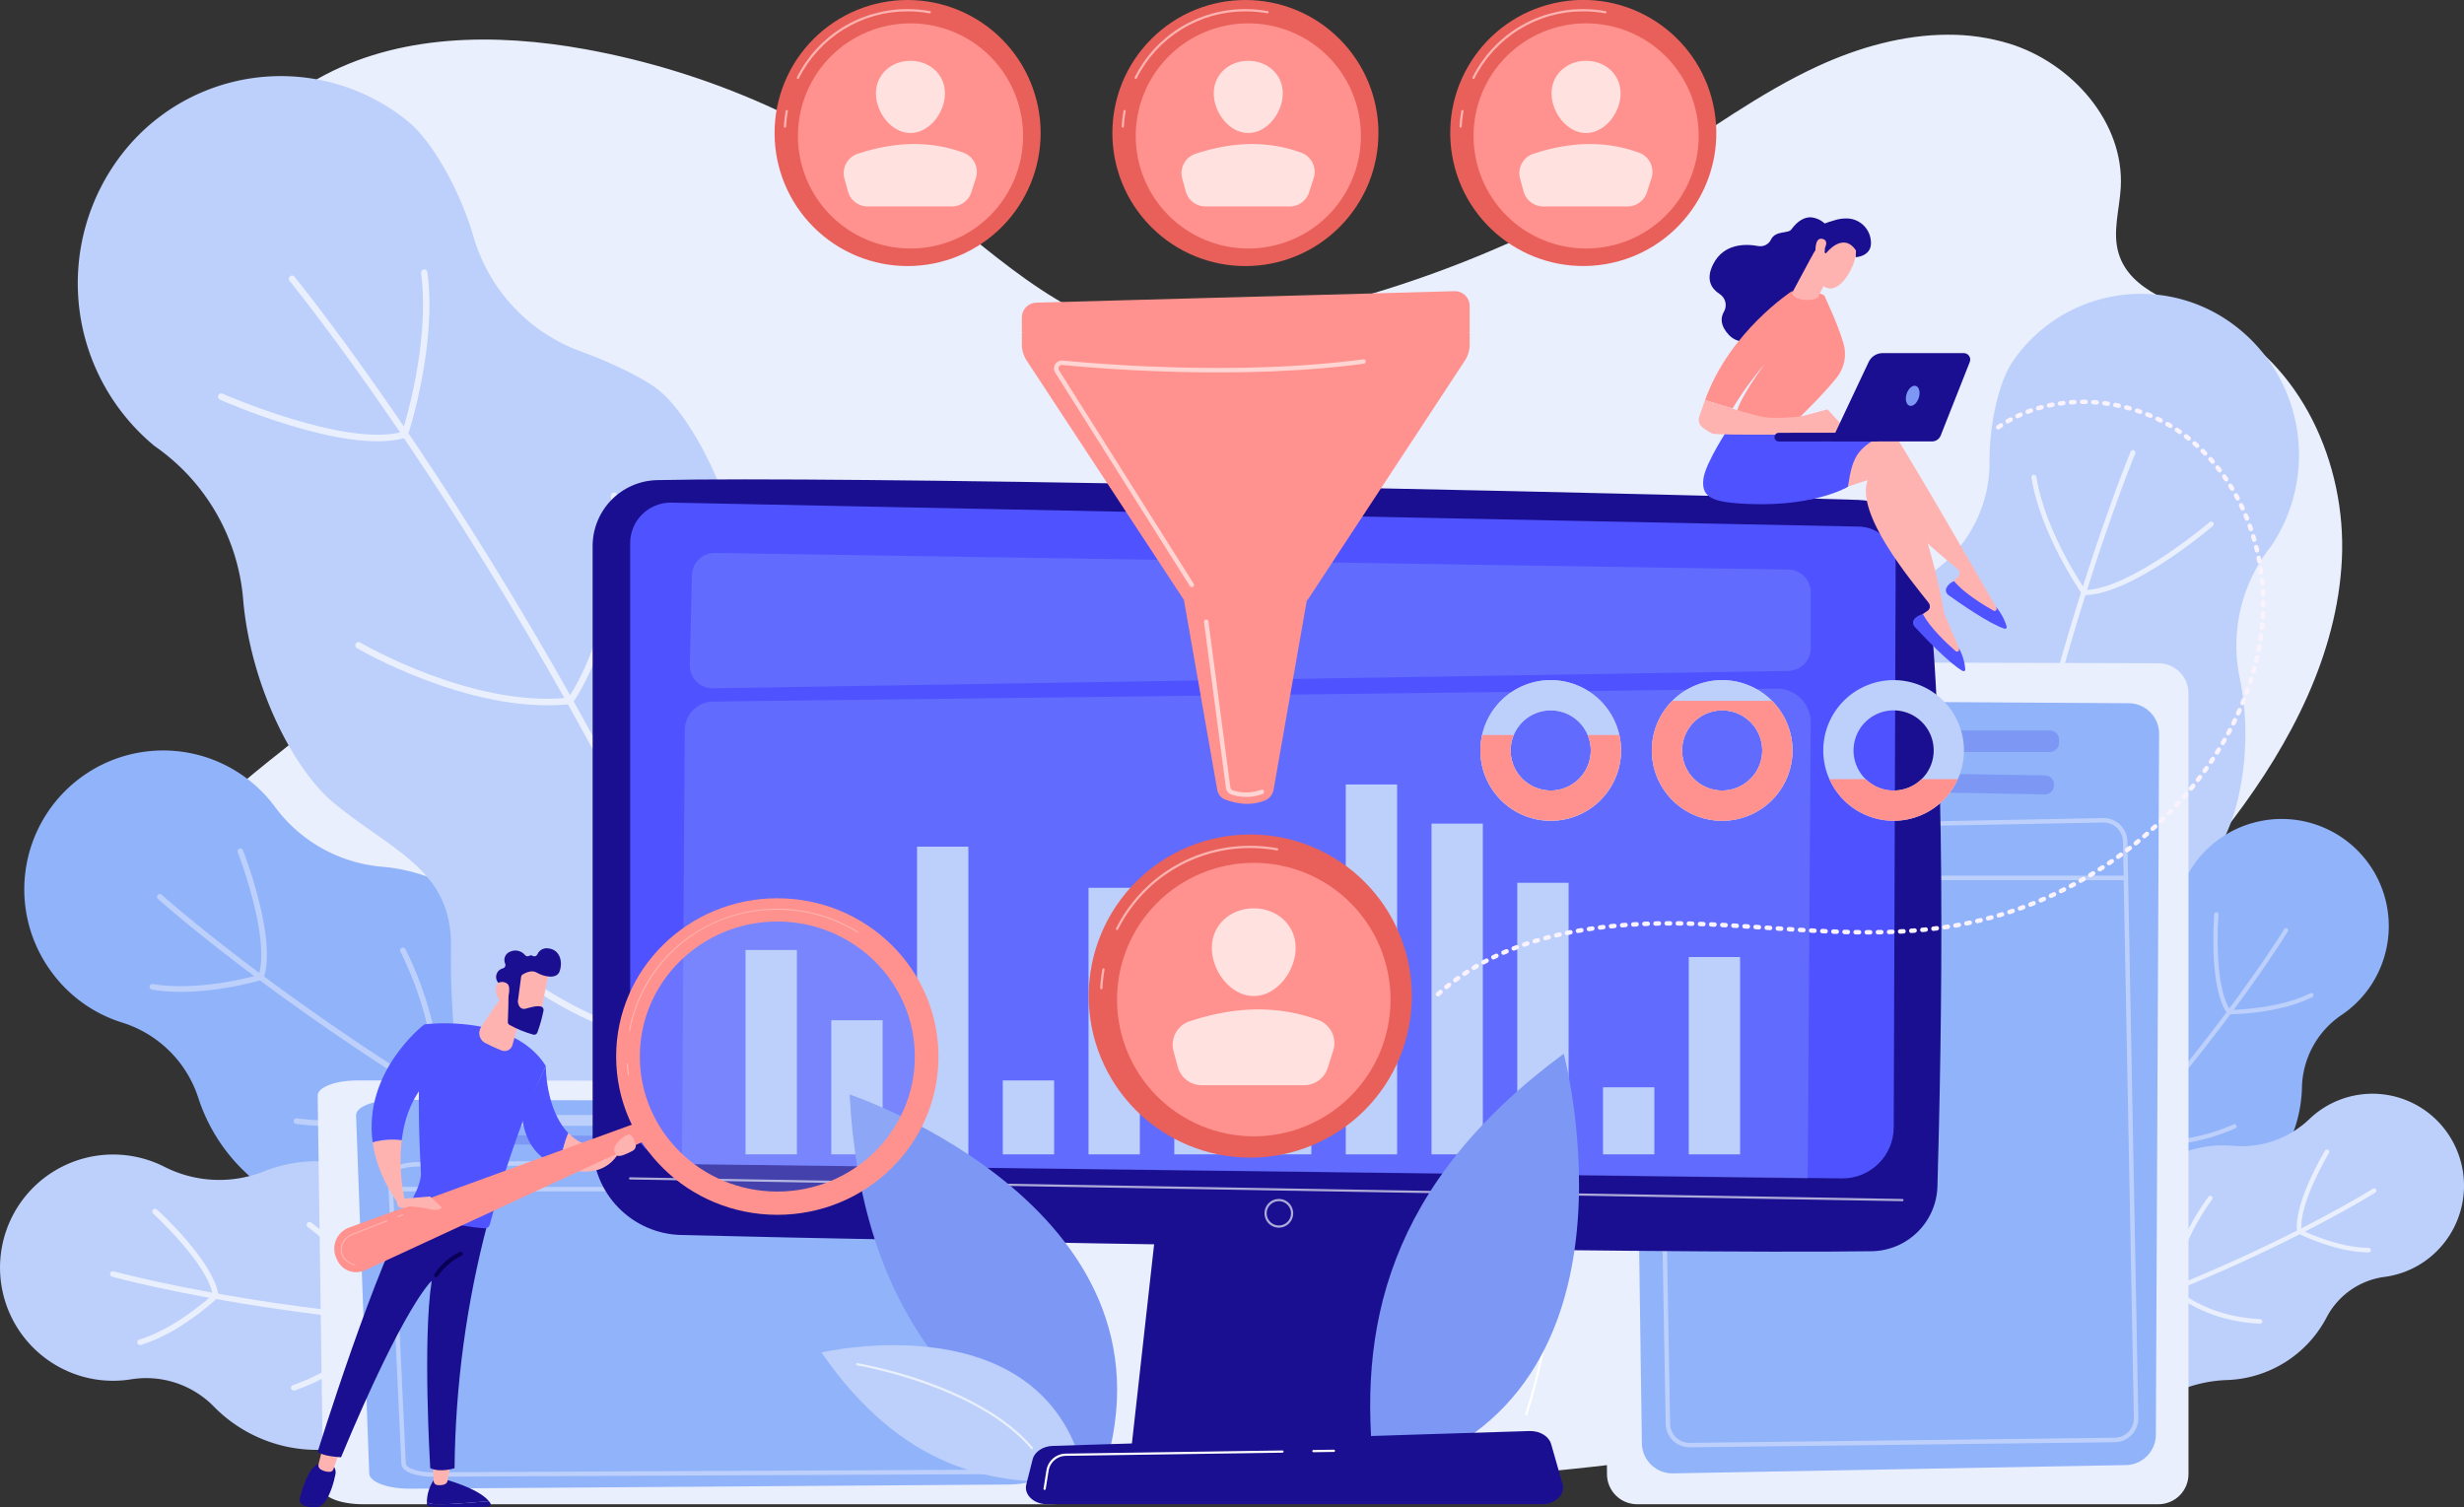 <svg xmlns="http://www.w3.org/2000/svg" xmlns:xlink="http://www.w3.org/1999/xlink" width="751.334" height="459.621" viewBox="0 0 751.334 459.621"><rect x="0" y="0" width="751.334" height="459.621" fill="#333333" stroke="none"/><defs><clipPath id="a"><rect width="751.334" height="459.621" fill="none"/></clipPath><clipPath id="b"><path d="M460.073,122.588c-1.157.106-2.3.167-3.445.195ZM653.058,40.7c-18.15,8.346-34.259,20.452-51.191,31.052a349.721,349.721,0,0,1-147.424,51.046c-27.678-.51-50.7-23.286-73.157-40.732A240.249,240.249,0,0,0,277.133,35.6c-27.478-4.967-57.263-4.717-81.586,9s-40.846,43.793-32.1,70.311c11.02,33.408,56.392,52.449,54.318,87.566-.918,15.553-11.658,28.772-23.414,39s-25.17,18.833-34.677,31.177-14.309,30.139-6.343,43.529c9.19,15.446,32.753,21.564,35.051,39.389,1.97,15.284-13.6,26.914-18.044,41.671-4.915,16.339,5.172,34.208,19.389,43.642s31.664,12.315,48.546,14.787c146.47,21.454,297.123,28.716,441.575-3.65,14.5-3.249,29.157-6.992,41.877-14.671s23.426-19.925,25.911-34.574c3.176-18.725-7.255-37.143-7.615-56.133-.555-29.265,21.949-52.955,39.6-76.307,17.535-23.2,31.733-50.242,33.113-79.292s-12.535-60.106-38.814-72.565c-11.183-5.3-25.727-8.821-29.28-20.676-1.927-6.43.274-13.279.661-19.981,1.152-19.944-14.948-38.081-34.043-43.952a63.15,63.15,0,0,0-18.616-2.7c-13.511,0-27.2,3.837-39.579,9.531" transform="translate(-149.314 -31.165)" fill="none"/></clipPath><linearGradient id="c" x1="-0.07" y1="0.991" x2="-0.069" y2="0.991" gradientUnits="objectBoundingBox"><stop offset="0" stop-color="#dae3fe"/><stop offset="1" stop-color="#e9effd"/></linearGradient><clipPath id="d"><rect width="751.334" height="459.62" fill="none"/></clipPath><clipPath id="e"><path d="M507.74,1096.107c-.179.134-18.164,13.274-41.286,12.083a.856.856,0,0,0-.086,1.71c16.857.868,31.065-5.695,37.947-9.618a50.289,50.289,0,0,0,4.447-2.8.857.857,0,0,0-.513-1.544.847.847,0,0,0-.508.169" transform="translate(-465.555 -1095.938)" fill="none"/></clipPath><linearGradient id="f" x1="-3.617" y1="5.908" x2="-3.609" y2="5.908" xlink:href="#c"/><clipPath id="g"><path d="M562.938,970.739l-.008,0a.857.857,0,0,0-.307,1.171c13.093,22.419,9.315,41.106,9.275,41.292a.856.856,0,1,0,1.673.361c.168-.785,3.977-19.489-9.471-42.516a.855.855,0,0,0-1.162-.312" transform="translate(-562.506 -970.627)" fill="none"/></clipPath><linearGradient id="h" x1="-12.583" y1="2.982" x2="-12.561" y2="2.982" xlink:href="#c"/><clipPath id="j"><path d="M98.921,1142.6a.857.857,0,0,0,.594,1.056c.754.21,76.562,21.027,175.44,15.566a.857.857,0,0,0-.1-1.71c-98.579,5.445-174.132-15.294-174.884-15.505a.857.857,0,0,0-1.055.594" transform="translate(-98.89 -1141.977)" fill="none"/></clipPath><linearGradient id="k" x1="-0.189" y1="3.171" x2="-0.187" y2="3.171" xlink:href="#c"/><clipPath id="l"><path d="M137,1086.173a.855.855,0,0,0,.059,1.209c.165.15,16.545,15.092,18.185,24.891a.856.856,0,0,0,1.689-.282c-1.737-10.38-18.032-25.25-18.725-25.879a.855.855,0,0,0-1.209.061" transform="translate(-136.776 -1085.891)" fill="none"/></clipPath><linearGradient id="m" x1="-2.281" y1="3.351" x2="-2.264" y2="3.351" xlink:href="#c"/><clipPath id="n"><path d="M146.3,1162.69c-.109.1-11.008,10.219-22.381,13.667a.856.856,0,0,0,.5,1.639,50.394,50.394,0,0,0,11.381-5.3,79.1,79.1,0,0,0,11.674-8.752.856.856,0,1,0-1.17-1.25" transform="translate(-123.309 -1162.459)" fill="none"/></clipPath><linearGradient id="o" x1="-1.696" y1="4.15" x2="-1.682" y2="4.15" xlink:href="#c"/><clipPath id="p"><path d="M275.608,1098.089a.857.857,0,0,0,.2,1.194c.172.123,17.317,12.467,22.645,27.922a.856.856,0,0,0,1.619-.558c-5.509-15.98-22.548-28.245-23.271-28.759a.855.855,0,0,0-1.194.2" transform="translate(-275.449 -1097.729)" fill="none"/></clipPath><linearGradient id="q" x1="-3.754" y1="2.885" x2="-3.741" y2="2.885" xlink:href="#c"/><clipPath id="r"><path d="M289.393,1182.943c-.072.135-7.472,13.586-27.428,20.539a.856.856,0,1,0,.564,1.617,63.043,63.043,0,0,0,12.171-5.718c11.464-7.009,15.965-15.185,16.2-15.628a.857.857,0,0,0-1.509-.81" transform="translate(-261.391 -1182.491)" fill="none"/></clipPath><linearGradient id="s" x1="-2.969" y1="2.559" x2="-2.958" y2="2.559" xlink:href="#c"/><clipPath id="t"><path d="M480.684,1193.108c-.082.162-8.418,16.228-25.622,23.728a.856.856,0,1,0,.684,1.569,49.521,49.521,0,0,0,6.042-3.151,60.4,60.4,0,0,0,20.422-21.37.856.856,0,1,0-1.526-.776" transform="translate(-454.548 -1192.64)" fill="none"/></clipPath><linearGradient id="u" x1="-5.507" y1="2.111" x2="-5.495" y2="2.111" xlink:href="#c"/><clipPath id="v"><path d="M466.813,1111.295a.856.856,0,0,0,.247,1.186c17.608,11.538,21.62,26.47,21.659,26.62a.856.856,0,0,0,1.658-.425c-.162-.635-4.183-15.7-22.38-27.627a.856.856,0,0,0-1.185.246" transform="translate(-466.673 -1110.908)" fill="none"/></clipPath><linearGradient id="w" x1="-6.617" y1="2.854" x2="-6.603" y2="2.854" xlink:href="#c"/><clipPath id="y"><path d="M259.753,247.728a1.013,1.013,0,0,0-.116,1.408c.908,1.1,91.586,112.048,156.578,281.419a.978.978,0,0,0,1.269.571c.024-.009.046-.019.069-.03a1,1,0,0,0,.486-1.262c-65.116-169.7-156-280.877-156.906-281.981a.976.976,0,0,0-.754-.358.957.957,0,0,0-.627.233" transform="translate(-259.406 -247.495)" fill="none"/></clipPath><linearGradient id="z" x1="-0.553" y1="1.323" x2="-0.551" y2="1.323" xlink:href="#c"/><clipPath id="aa"><path d="M195.928,353.989a1.01,1.01,0,0,0,.514,1.315c1.541.683,37.956,16.658,56.089,11.765a.969.969,0,0,0,.172-.064,1,1,0,0,0,.52-1.156.983.983,0,0,0-1.2-.711c-17.477,4.715-54.436-11.5-54.806-11.665a.958.958,0,0,0-.39-.083.977.977,0,0,0-.9.6" transform="translate(-195.848 -353.389)" fill="none"/></clipPath><linearGradient id="ab" x1="-1.151" y1="18.288" x2="-1.145" y2="18.288" xlink:href="#c"/><clipPath id="ac"><path d="M367.99,242.03a.993.993,0,0,0-.839,1.12c2.889,21.782-5.571,47.833-5.657,48.094a1.009,1.009,0,0,0,.618,1.268.96.96,0,0,0,.737-.043.983.983,0,0,0,.5-.58c.088-.265,8.691-26.747,5.74-49a.992.992,0,0,0-.974-.87.968.968,0,0,0-.128.009" transform="translate(-361.443 -242.021)" fill="none"/></clipPath><linearGradient id="ad" x1="-11.432" y1="7.463" x2="-11.4" y2="7.463" xlink:href="#c"/><clipPath id="ae"><path d="M319.318,577.259a1.013,1.013,0,0,0,.359,1.367c.337.2,34.1,20,64.25,17.155a.948.948,0,0,0,.331-.093,1,1,0,0,0-.52-1.9c-29.515,2.781-62.748-16.694-63.081-16.892a.968.968,0,0,0-1.338.36" transform="translate(-319.186 -576.764)" fill="none"/></clipPath><linearGradient id="af" x1="-1.644" y1="12.071" x2="-1.639" y2="12.071" xlink:href="#c"/><clipPath id="ag"><path d="M523.522,442.424a.987.987,0,0,0-.884,1.084c3.571,38.858-13.059,61.663-13.228,61.889a1.014,1.014,0,0,0,.188,1.4.967.967,0,0,0,1.372-.185c.173-.232,17.264-23.6,13.619-63.282a.993.993,0,0,0-.98-.911c-.029,0-.058,0-.088,0" transform="translate(-509.212 -442.42)" fill="none"/></clipPath><linearGradient id="ah" x1="-9.018" y1="4.787" x2="-9.001" y2="4.787" xlink:href="#c"/><clipPath id="ai"><path d="M687.5,751.25a.983.983,0,0,0-.963,1.012c.6,34.717-19.616,60.979-19.82,61.24a1.013,1.013,0,0,0,.158,1.4.966.966,0,0,0,1.376-.153c.209-.266,20.861-27.061,20.246-62.517a1,1,0,0,0-.983-.986H687.5" transform="translate(-666.504 -751.25)" fill="none"/></clipPath><linearGradient id="aj" x1="-9.947" y1="3.2" x2="-9.932" y2="3.2" xlink:href="#c"/><clipPath id="ak"><path d="M484.25,887.617a1.014,1.014,0,0,0,.307,1.38c33,21.345,61.381,16.565,61.663,16.514a.99.99,0,0,0,.252-.082,1,1,0,0,0,.538-1.076.987.987,0,0,0-1.139-.811c-.275.05-27.908,4.7-60.27-16.232a.967.967,0,0,0-1.351.307" transform="translate(-484.099 -887.154)" fill="none"/></clipPath><linearGradient id="al" x1="-2.601" y1="6.835" x2="-2.595" y2="6.835" xlink:href="#c"/><clipPath id="an"><path d="M1809.677,404.724c-.429,1.017-43.02,103.248-53.648,243.024a.774.774,0,0,0,.638.826l.058.008a.755.755,0,0,0,.812-.7c10.608-139.509,53.1-241.523,53.53-242.536a.781.781,0,0,0-.4-1.015.745.745,0,0,0-.993.4" transform="translate(-1756.026 -404.262)" fill="none"/></clipPath><linearGradient id="ao" x1="-10.791" y1="1.319" x2="-10.785" y2="1.319" xlink:href="#c"/><clipPath id="ap"><path d="M1909.831,468.65c-.238.2-23.965,20.35-37.921,20.727a.758.758,0,0,0-.73.79.773.773,0,0,0,.64.74.8.8,0,0,0,.141.01c14.48-.391,37.859-20.239,38.847-21.084a.78.78,0,0,0,.089-1.086.759.759,0,0,0-.584-.276.737.737,0,0,0-.482.179" transform="translate(-1871.18 -468.471)" fill="none"/></clipPath><linearGradient id="aq" x1="-15.878" y1="13.392" x2="-15.87" y2="13.392" xlink:href="#c"/><clipPath id="ar"><path d="M1825.527,426.478a.763.763,0,0,0-.624.881c2.735,17.092,14.942,34.76,15.066,34.936a.756.756,0,0,0,.5.317.742.742,0,0,0,.555-.131.778.778,0,0,0,.176-1.073c-.121-.174-12.127-17.555-14.8-34.288a.769.769,0,0,0-.752-.652.754.754,0,0,0-.116.009" transform="translate(-1824.893 -426.469)" fill="none"/></clipPath><linearGradient id="as" x1="-37.296" y1="8.704" x2="-37.276" y2="8.704" xlink:href="#c"/><clipPath id="at"><path d="M1858.441,661.015c-.2.22-20.457,21.952-42.881,26.417a.774.774,0,0,0,.035,1.517.743.743,0,0,0,.265,0c22.9-4.561,43.481-26.647,43.686-26.87a.782.782,0,0,0-.036-1.089.756.756,0,0,0-.521-.21.741.741,0,0,0-.547.24" transform="translate(-1814.954 -660.775)" fill="none"/></clipPath><linearGradient id="au" x1="-13.705" y1="8.349" x2="-13.698" y2="8.349" xlink:href="#c"/><clipPath id="av"><path d="M1743.763,612.231a.765.765,0,0,0-.588.906c6.071,30.124,23.864,43.619,24.042,43.752a.745.745,0,0,0,1.055-.167.783.783,0,0,0-.17-1.077c-.175-.13-17.5-13.307-23.446-42.809a.767.767,0,0,0-.743-.621.731.731,0,0,0-.15.016" transform="translate(-1743.159 -612.215)" fill="none"/></clipPath><linearGradient id="aw" x1="-23.268" y1="5.614" x2="-23.255" y2="5.614" xlink:href="#c"/><clipPath id="ax"><path d="M1681.314,879.5a.766.766,0,0,0-.519.949c7.378,26.335,28.557,41.572,28.771,41.723a.744.744,0,0,0,1.051-.19.782.782,0,0,0-.194-1.073c-.209-.148-20.949-15.087-28.174-40.873a.764.764,0,0,0-.731-.564.733.733,0,0,0-.2.029" transform="translate(-1680.766 -879.467)" fill="none"/></clipPath><linearGradient id="ay" x1="-18.905" y1="3.758" x2="-18.893" y2="3.758" xlink:href="#c"/><clipPath id="az"><path d="M1808.732,926.82c-19.288,22.619-40.735,25.284-40.949,25.309a.762.762,0,0,0-.662.851.771.771,0,0,0,.635.676.76.76,0,0,0,.2.005c.22-.025,22.248-2.762,41.917-25.825a.782.782,0,0,0-.078-1.088.745.745,0,0,0-1.066.072" transform="translate(-1767.115 -926.557)" fill="none"/></clipPath><linearGradient id="ba" x1="-13.923" y1="5.353" x2="-13.915" y2="5.353" xlink:href="#c"/><clipPath id="bc"><path d="M1819.53,1148.59c-16.823,5.989-33.015.252-33.177.192a.661.661,0,0,0-.451,1.242,39.014,39.014,0,0,0,3.9,1.086c5.952,1.379,17.9,3.09,30.164-1.276a.661.661,0,0,0-.442-1.245" transform="translate(-1785.469 -1148.552)" fill="none"/></clipPath><linearGradient id="bd" x1="-17.258" y1="11.576" x2="-17.249" y2="11.576" xlink:href="#c"/><clipPath id="bf"><path d="M1873.77,1067.657c-.534.339-54.308,34.1-132.005,52.819a.7.7,0,0,0-.015,1.35.688.688,0,0,0,.338,0c77.933-18.778,131.886-52.656,132.422-53a.7.7,0,0,0,.216-.961.691.691,0,0,0-.956-.217" transform="translate(-1741.233 -1067.55)" fill="none"/></clipPath><linearGradient id="bg" x1="-4.418" y1="1.791" x2="-4.415" y2="1.791" xlink:href="#c"/><clipPath id="bh"><path d="M2071.924,1033.009c-.391.651-9.579,16.033-8.52,24.526a.693.693,0,1,0,1.375-.174c-1-8.017,8.237-23.475,8.33-23.631a.7.7,0,0,0-.234-.956.682.682,0,0,0-.358-.1.692.692,0,0,0-.594.336" transform="translate(-2063.319 -1032.673)" fill="none"/></clipPath><linearGradient id="bi" x1="-63.797" y1="4.282" x2="-63.766" y2="4.282" xlink:href="#c"/><clipPath id="bj"><path d="M2064.741,1105.173a.7.7,0,0,0,.311.933,63.773,63.773,0,0,0,11.08,4.1,40.556,40.556,0,0,0,10.054,1.482.7.7,0,0,0,.006-1.392c-9.618-.037-20.414-5.381-20.522-5.436a.69.69,0,0,0-.928.313" transform="translate(-2064.668 -1104.787)" fill="none"/></clipPath><linearGradient id="bk" x1="-31.404" y1="12.26" x2="-31.388" y2="12.26" xlink:href="#c"/><clipPath id="bl"><path d="M1961.885,1074.469c-.442.569-10.81,14.094-11.377,27.828a.7.7,0,0,0,.514.7.724.724,0,0,0,.149.022.694.694,0,0,0,.721-.667c.549-13.283,10.98-26.9,11.086-27.031a.7.7,0,0,0-.121-.977.69.69,0,0,0-.972.121" transform="translate(-1950.507 -1074.201)" fill="none"/></clipPath><linearGradient id="bm" x1="-52.051" y1="3.295" x2="-52.025" y2="3.295" xlink:href="#c"/><clipPath id="bn"><path d="M1950.613,1156.32a.7.7,0,0,0,0,.984c.287.29,5.672,5.613,16.186,8.4a50.8,50.8,0,0,0,10.763,1.62.7.7,0,0,0,.062-1.391c-17.084-.769-25.94-9.526-26.028-9.614a.69.69,0,0,0-.98,0" transform="translate(-1950.409 -1156.117)" fill="none"/></clipPath><linearGradient id="bo" x1="-23.676" y1="5.985" x2="-23.664" y2="5.985" xlink:href="#c"/><clipPath id="bp"><path d="M1807.453,1207.938a.7.7,0,0,0-.024.984,48.836,48.836,0,0,0,20.789,11.894,39.928,39.928,0,0,0,5.415,1.047.7.7,0,0,0,.167-1.382c-15.078-1.837-25.266-12.413-25.367-12.52a.69.69,0,0,0-.98-.023" transform="translate(-1807.239 -1207.745)" fill="none"/></clipPath><linearGradient id="bq" x1="-22.48" y1="3.507" x2="-22.467" y2="3.507" xlink:href="#c"/><clipPath id="br"><path d="M1817.543,1129.262c-11.345,13.529-10.97,26.206-10.948,26.739a.7.7,0,0,0,.515.645.685.685,0,0,0,.205.022.694.694,0,0,0,.665-.722c0-.126-.355-12.7,10.623-25.786a.7.7,0,0,0-.083-.982.691.691,0,0,0-.976.084" transform="translate(-1806.589 -1129.014)" fill="none"/></clipPath><linearGradient id="bs" x1="-48.44" y1="2.763" x2="-48.413" y2="2.763" xlink:href="#c"/><clipPath id="bt"><path d="M1439.88,603.773l1.271,238.511a9.177,9.177,0,0,0,9.178,9.129h158.957a9.178,9.178,0,0,0,9.178-9.178V604.154a9.178,9.178,0,0,0-9.153-9.178l-160.229-.43h-.025a9.178,9.178,0,0,0-9.177,9.227" transform="translate(-1439.88 -594.546)" fill="none"/></clipPath><linearGradient id="bu" x1="-2.736" y1="1.004" x2="-2.734" y2="1.004" xlink:href="#c"/><clipPath id="bw"><path d="M285.392,975.229l1.678,119.993c.035,2.54,5.449,4.592,12.114,4.592H509c6.69,0,12.114-2.067,12.114-4.617V975.42c0-2.545-5.4-4.61-12.082-4.617l-211.493-.216H297.5c-6.713,0-12.149,2.081-12.113,4.642" transform="translate(-285.391 -970.587)" fill="none"/></clipPath><linearGradient id="bx" x1="-0.411" y1="1.007" x2="-0.409" y2="1.007" xlink:href="#c"/><clipPath id="bz"><path d="M1024.989,1068.658l-8.88,79.644h103.029l-13.42-79.644Z" transform="translate(-1016.108 -1068.658)" fill="none"/></clipPath><linearGradient id="ca" x1="-4.159" y1="1.032" x2="-4.155" y2="1.032" gradientUnits="objectBoundingBox"><stop offset="0" stop-color="#09005d"/><stop offset="1" stop-color="#1a0f91"/></linearGradient><clipPath id="cb"><path d="M552.046,430.858a20.113,20.113,0,0,0-19.663,20.112V633.376a27.671,27.671,0,0,0,26.958,27.663c66.623,1.718,299.641,5.884,363.062,4.948a20.361,20.361,0,0,0,20.045-19.781c1.223-42.375,3.209-144.274-4.141-191.582a20.952,20.952,0,0,0-20.034-17.734c-49.7-1.59-250.963-6.259-339.249-6.26-10.876,0-20.025.071-26.978.227" transform="translate(-532.383 -430.631)" fill="none"/></clipPath><linearGradient id="cc" x1="-1.007" y1="0.96" x2="-1.005" y2="0.96" xlink:href="#ca"/><clipPath id="cd"><path d="M566.1,463.874v173.3A16.032,16.032,0,0,0,581.9,653.2l353.657,4.37a15.6,15.6,0,0,0,15.836-15.543l.592-171.75a11.411,11.411,0,0,0-11.134-11.45l-362.08-7.315c-.1,0-.205,0-.307,0A12.363,12.363,0,0,0,566.1,463.874" transform="translate(-566.103 -451.51)" fill="none"/></clipPath><linearGradient id="ce" x1="-0.558" y1="0.965" x2="-0.557" y2="0.965" gradientUnits="objectBoundingBox"><stop offset="0" stop-color="#4042e2"/><stop offset="1" stop-color="#4f52ff"/></linearGradient><clipPath id="cg"><rect width="388.629" height="7.289" fill="none"/></clipPath><clipPath id="ch"><rect width="8.751" height="8.752" fill="none"/></clipPath><clipPath id="ci"><rect width="344.192" height="149.323" fill="none"/></clipPath><clipPath id="cj"><path d="M769.055,1224.824a.339.339,0,0,0,.28.39c.366.06,36.789,6.253,53.085,25.462a.339.339,0,1,0,.518-.439c-8.607-10.145-22.7-16.591-33-20.212a136.378,136.378,0,0,0-20.49-5.481.312.312,0,0,0-.062-.006.337.337,0,0,0-.329.286" transform="translate(-769.051 -1224.539)" fill="none"/></clipPath><linearGradient id="ck" x1="-4.83" y1="1.675" x2="-4.824" y2="1.675" xlink:href="#c"/><clipPath id="cl"><path d="M1075.161,1285.536l-145.367,4.536c-3.007.094-5.539,1.783-6.121,4.085l-1.935,7.652c-.792,3.133,2.284,6.049,6.381,6.049h150.79c4.163,0,7.254-3.006,6.347-6.172l-3.488-12.188c-.665-2.325-3.312-3.966-6.345-3.966-.087,0-.175,0-.263,0" transform="translate(-921.614 -1285.532)" fill="none"/></clipPath><linearGradient id="cm" x1="-8.183" y1="0.573" x2="-8.175" y2="0.573" xlink:href="#ca"/><clipPath id="co"><rect width="341.796" height="41.283" fill="none"/></clipPath><clipPath id="cp"><path d="M1063.569,538.943l10.17,57.953a3.79,3.79,0,0,0,2.393,2.905c4.186,1.556,8.239,1.852,12.1.31a4.407,4.407,0,0,0,2.688-3.339l10.148-57.83Z" transform="translate(-1063.569 -538.943)" fill="none"/></clipPath><linearGradient id="cq" x1="-5.136" y1="5.835" x2="-5.131" y2="5.835" gradientUnits="objectBoundingBox"><stop offset="0" stop-color="#fe7062"/><stop offset="1" stop-color="#ff928e"/></linearGradient><clipPath id="cr"><path d="M917.975,292.843v3.577a9.006,9.006,0,0,0,1.479,4.945l47.94,72.962a61.334,61.334,0,0,0,37.721,0l47.94-72.962a9.008,9.008,0,0,0,1.479-4.945v-3.577l-50.669-3.1Z" transform="translate(-917.975 -289.74)" fill="none"/></clipPath><linearGradient id="cs" x1="-1.856" y1="2.797" x2="-1.854" y2="2.797" xlink:href="#cq"/><clipPath id="ct"><path d="M1049.9,261.578l-127.546,3.494a4.507,4.507,0,0,0-4.383,4.5v4.662c47.273,4.806,92.94,5.21,136.559,0v-8.156a4.507,4.507,0,0,0-4.5-4.507l-.126,0" transform="translate(-917.974 -261.576)" fill="none"/></clipPath><linearGradient id="cu" x1="-5.74" y1="3.18" x2="-5.734" y2="3.18" xlink:href="#cq"/><clipPath id="cw"><rect width="95.043" height="69.482" fill="none"/></clipPath><clipPath id="cx"><rect width="18.316" height="54.111" fill="none"/></clipPath><clipPath id="cy"><path d="M736.393,0a40.564,40.564,0,1,0,40.565,40.564A40.564,40.564,0,0,0,736.393,0Z" transform="translate(-695.829 -0.003)" fill="none"/></clipPath><linearGradient id="cz" x1="-2.047" y1="4.356" x2="-2.044" y2="4.356" gradientUnits="objectBoundingBox"><stop offset="0" stop-color="#e1473d"/><stop offset="1" stop-color="#e9605a"/></linearGradient><clipPath id="da"><path d="M704.719,99.077a38.094,38.094,0,0,0-.549,4.746.34.34,0,0,0,.321.357h.018a.34.34,0,0,0,.339-.321,37.292,37.292,0,0,1,.539-4.661.34.34,0,0,0-.274-.394.375.375,0,0,0-.061-.005.339.339,0,0,0-.333.279" transform="translate(-704.17 -98.798)" fill="none"/></clipPath><linearGradient id="db" x1="-43.376" y1="255.801" x2="-43.313" y2="255.801" gradientUnits="objectBoundingBox"><stop offset="0" stop-color="#ff928e"/><stop offset="1" stop-color="#feb3b1"/></linearGradient><clipPath id="dc"><path d="M715.829,28.973a.339.339,0,1,0,.606.306A36.952,36.952,0,0,1,749.58,8.87a37.412,37.412,0,0,1,6.694.6A.339.339,0,0,0,756.4,8.8a38.109,38.109,0,0,0-6.816-.614,37.626,37.626,0,0,0-33.752,20.782" transform="translate(-715.792 -8.191)" fill="none"/></clipPath><linearGradient id="dd" x1="-10.351" y1="11.015" x2="-10.337" y2="11.015" xlink:href="#db"/><clipPath id="de"><path d="M716.792,55.3a34.333,34.333,0,1,0,34.333-34.333A34.333,34.333,0,0,0,716.792,55.3" transform="translate(-716.792 -20.966)" fill="none"/></clipPath><linearGradient id="df" x1="-2.991" y1="5.758" x2="-2.987" y2="5.758" xlink:href="#cq"/><clipPath id="dh"><rect width="21.052" height="22.026" fill="none"/></clipPath><clipPath id="di"><rect width="40.587" height="19.025" fill="none"/></clipPath><clipPath id="dj"><circle cx="40.564" cy="40.564" r="40.564" transform="translate(0 57.366) rotate(-45)" fill="none"/></clipPath><linearGradient id="dk" x1="-2.995" y1="4.356" x2="-2.992" y2="4.356" xlink:href="#cz"/><clipPath id="dl"><path d="M1008.192,99.077a38.013,38.013,0,0,0-.549,4.746.34.34,0,0,0,.321.357h.018a.34.34,0,0,0,.339-.321,37.28,37.28,0,0,1,.539-4.661.34.34,0,0,0-.274-.394.378.378,0,0,0-.061-.005.339.339,0,0,0-.333.279" transform="translate(-1007.643 -98.798)" fill="none"/></clipPath><linearGradient id="dm" x1="-62.235" y1="255.806" x2="-62.173" y2="255.806" xlink:href="#db"/><clipPath id="dn"><path d="M1019.3,28.973a.339.339,0,0,0,.606.306A36.951,36.951,0,0,1,1053.053,8.87a37.414,37.414,0,0,1,6.694.6.339.339,0,0,0,.122-.668,38.112,38.112,0,0,0-6.816-.614A37.626,37.626,0,0,0,1019.3,28.973" transform="translate(-1019.264 -8.191)" fill="none"/></clipPath><linearGradient id="do" x1="-14.595" y1="11.015" x2="-14.581" y2="11.015" xlink:href="#db"/><clipPath id="dp"><path d="M1020.264,55.3A34.333,34.333,0,1,0,1054.6,20.966,34.333,34.333,0,0,0,1020.264,55.3" transform="translate(-1020.264 -20.966)" fill="none"/></clipPath><linearGradient id="dq" x1="-4.286" y1="5.758" x2="-4.282" y2="5.758" xlink:href="#cq"/><clipPath id="ds"><rect width="21.051" height="22.026" fill="none"/></clipPath><clipPath id="dt"><rect width="40.586" height="19.025" fill="none"/></clipPath><clipPath id="du"><circle cx="40.564" cy="40.564" r="40.564" transform="matrix(0.986, -0.167, 0.167, 0.986, 0, 13.515)" fill="none"/></clipPath><linearGradient id="dv" x1="-3.943" y1="4.356" x2="-3.94" y2="4.356" xlink:href="#cz"/><clipPath id="dw"><path d="M1311.665,99.077a38.019,38.019,0,0,0-.549,4.747.34.34,0,0,0,.321.356h.018a.339.339,0,0,0,.339-.322,37.338,37.338,0,0,1,.539-4.661.34.34,0,0,0-.274-.394A.374.374,0,0,0,1312,98.8a.338.338,0,0,0-.333.279" transform="translate(-1311.116 -98.798)" fill="none"/></clipPath><linearGradient id="dx" x1="-81.095" y1="255.798" x2="-81.033" y2="255.798" xlink:href="#db"/><clipPath id="dy"><path d="M1322.774,28.973a.339.339,0,0,0,.606.306A36.951,36.951,0,0,1,1356.526,8.87a37.415,37.415,0,0,1,6.694.6.339.339,0,1,0,.122-.668,38.111,38.111,0,0,0-6.816-.614,37.627,37.627,0,0,0-33.752,20.782" transform="translate(-1322.737 -8.191)" fill="none"/></clipPath><linearGradient id="dz" x1="-18.838" y1="11.015" x2="-18.825" y2="11.015" xlink:href="#db"/><clipPath id="ea"><path d="M1323.737,55.3a34.333,34.333,0,1,0,34.333-34.333A34.333,34.333,0,0,0,1323.737,55.3" transform="translate(-1323.737 -20.966)" fill="none"/></clipPath><linearGradient id="eb" x1="-5.582" y1="5.758" x2="-5.578" y2="5.758" xlink:href="#cq"/><clipPath id="ee"><rect width="40.589" height="19.025" fill="none"/></clipPath><clipPath id="ef"><path d="M978.012,798.906a49.271,49.271,0,1,0,49.271-49.271,49.271,49.271,0,0,0-49.271,49.271" transform="translate(-978.012 -749.635)" fill="none"/></clipPath><linearGradient id="eg" x1="-2.336" y1="1.66" x2="-2.333" y2="1.66" xlink:href="#cz"/><clipPath id="eh"><path d="M989.024,870.131a46.251,46.251,0,0,0-.666,5.756.34.34,0,0,0,.322.357h.018a.339.339,0,0,0,.339-.322,45.452,45.452,0,0,1,.656-5.67.339.339,0,0,0-.274-.394.328.328,0,0,0-.06-.005.34.34,0,0,0-.334.279" transform="translate(-988.358 -869.852)" fill="none"/></clipPath><linearGradient id="ei" x1="-51.996" y1="113.152" x2="-51.943" y2="113.152" xlink:href="#db"/><clipPath id="ej"><path d="M1002.511,785a.339.339,0,0,0,.606.305,44.954,44.954,0,0,1,40.325-24.829,45.6,45.6,0,0,1,8.144.732.339.339,0,1,0,.122-.668,46.243,46.243,0,0,0-8.266-.744,45.63,45.63,0,0,0-40.931,25.2" transform="translate(-1002.475 -759.796)" fill="none"/></clipPath><linearGradient id="ek" x1="-13.48" y1="4.292" x2="-13.467" y2="4.292" xlink:href="#db"/><clipPath id="el"><path d="M1003.475,816.8a41.7,41.7,0,1,0,41.7-41.7,41.7,41.7,0,0,0-41.7,41.7" transform="translate(-1003.475 -775.098)" fill="none"/></clipPath><linearGradient id="em" x1="-3.458" y1="2.103" x2="-3.454" y2="2.103" xlink:href="#cq"/><clipPath id="eo"><rect width="25.573" height="26.755" fill="none"/></clipPath><clipPath id="ep"><rect width="49.299" height="23.11" fill="none"/></clipPath><clipPath id="eq"><rect width="42.89" height="42.892" fill="none"/></clipPath><clipPath id="er"><path d="M1362.617,660.257a12.218,12.218,0,1,1-22.549,0h-9.651a21.446,21.446,0,1,0,41.851,0Z" transform="translate(-1329.897 -660.257)" fill="none"/></clipPath><linearGradient id="es" x1="-11.402" y1="5.003" x2="-11.394" y2="5.003" xlink:href="#cq"/><clipPath id="ev"><path d="M1493.144,644.694a12.218,12.218,0,1,1,12.218,12.218,12.218,12.218,0,0,1-12.218-12.218m-2.974-15.137a21.446,21.446,0,1,0,30.384,0Z" transform="translate(-1483.916 -629.557)" fill="none"/></clipPath><linearGradient id="ew" x1="-10.116" y1="4.786" x2="-10.109" y2="4.786" xlink:href="#cq"/><clipPath id="ey"><path d="M1671.528,699.97a12.218,12.218,0,0,1-17.029,0h-11.065a21.455,21.455,0,0,0,39.159,0Z" transform="translate(-1643.434 -699.97)" fill="none"/></clipPath><linearGradient id="ez" x1="-21.877" y1="5.747" x2="-21.864" y2="5.747" xlink:href="#cq"/><clipPath id="fa"><path d="M388.695,1349.508a13.18,13.18,0,0,1-5.233-.512c0,.1,0,.2.008.289a.944.944,0,0,0,.9.891,160.2,160.2,0,0,0,17.925.018.672.672,0,0,0,.548-1.01,5.514,5.514,0,0,0-.456-.634c-3.336.288-9.126.757-13.69.957" transform="translate(-383.462 -1348.551)" fill="none"/></clipPath><linearGradient id="fb" x1="-44.782" y1="0.542" x2="-44.672" y2="0.542" xlink:href="#ca"/><clipPath id="fc"><path d="M385.753,1328.707a12.328,12.328,0,0,0-2.293,7.181,13.18,13.18,0,0,0,5.233.512c4.564-.2,10.354-.669,13.69-.958-3.28-4.024-13.69-6.736-13.69-6.736Z" transform="translate(-383.459 -1328.707)" fill="none"/></clipPath><linearGradient id="fd" x1="-6.477" y1="0.93" x2="-6.46" y2="0.93" xlink:href="#ca"/><clipPath id="fe"><path d="M388.759,1314.566l.275,5.444a1.244,1.244,0,0,0,1.062,1.17A4.839,4.839,0,0,0,392.3,1321a1.472,1.472,0,0,0,.989-1.131l.951-5.3Z" transform="translate(-388.759 -1314.566)" fill="none"/></clipPath><linearGradient id="ff" x1="-24.058" y1="2" x2="-23.996" y2="2" xlink:href="#db"/><clipPath id="fg"><path d="M269.145,1346.1a1.881,1.881,0,0,0,1.267,2.144,8.286,8.286,0,0,0,3.507.549,3.486,3.486,0,0,0,2.63-1.213l.008-.011c-1.09.539-2.62.6-5.032.266a2.64,2.64,0,0,1-2.375-1.756l-.006.021" transform="translate(-269.096 -1346.077)" fill="none"/></clipPath><linearGradient id="fh" x1="-29.8" y1="0.674" x2="-29.691" y2="0.674" xlink:href="#ca"/><clipPath id="fi"><path d="M269.257,1325.192a2.64,2.64,0,0,0,2.375,1.757c2.413.336,3.942.273,5.032-.266,2-2.626,2.984-6.471,3.46-8.715a3.059,3.059,0,0,0-1.672-3.505h-2.478c-3.662,0-5.963,7.729-6.718,10.731" transform="translate(-269.257 -1314.461)" fill="none"/></clipPath><linearGradient id="fj" x1="-6.719" y1="0.983" x2="-6.693" y2="0.983" xlink:href="#ca"/><clipPath id="fk"><path d="M286.073,1304.93a1.454,1.454,0,0,0,.756,1.647,5.157,5.157,0,0,0,2.788.675,1.214,1.214,0,0,0,.99-.81l1.977-5.634-5.165-1.233Z" transform="translate(-286.029 -1299.575)" fill="none"/></clipPath><linearGradient id="fl" x1="-14.524" y1="2.374" x2="-14.473" y2="2.374" xlink:href="#db"/><clipPath id="fm"><path d="M285.393,1155.966c1.675,1.486,7.124,1.682,7.124,1.682,19.625-47.1,27.654-53.8,27.654-53.8-2.834,17.779-.457,57.14-.457,57.14,3.238,1.429,7.414,0,7.414,0a303.388,303.388,0,0,1,10.022-74.5c-13.265-.3-20.319-4.838-22.622-6.659-11.057,17.826-29.135,76.136-29.135,76.136" transform="translate(-285.393 -1079.83)" fill="none"/></clipPath><linearGradient id="fn" x1="-0.777" y1="1.054" x2="-0.773" y2="1.054" xlink:href="#ca"/><clipPath id="fo"><path d="M372.194,919.612c-2.511,12.524-1.611,34.938-1.02,45.162.166,2.874-1.84,6.857-3.461,9.575a.852.852,0,0,0,.344,1.2,59.129,59.129,0,0,0,22.57,6.257,1.52,1.52,0,0,0,1.529-1.135c7.906-29.522,17.089-48.386,17.089-48.386-7.067-11.286-22.286-13-30.858-13a52.821,52.821,0,0,0-6.194.323" transform="translate(-367.59 -919.289)" fill="none"/></clipPath><linearGradient id="fp" x1="-1.444" y1="2.116" x2="-1.439" y2="2.116" xlink:href="#ce"/><clipPath id="fq"><path d="M397.82,1124.479a19.717,19.717,0,0,0-7.781,6.756.628.628,0,1,0,1.073.654,18.8,18.8,0,0,1,7.254-6.277.628.628,0,0,0-.546-1.132" transform="translate(-389.947 -1124.417)" fill="none"/></clipPath><linearGradient id="fr" x1="-14.776" y1="10.03" x2="-14.738" y2="10.03" gradientUnits="objectBoundingBox"><stop offset="0" stop-color="#020039"/><stop offset="1" stop-color="#090056"/></linearGradient><clipPath id="fs"><path d="M334.755,1024.436c.806,5.834,3.189,12.2,7.956,18.957l1.812-1.477a55.944,55.944,0,0,1-.9-18.118,13.731,13.731,0,0,0-2.618-.233,26.347,26.347,0,0,0-6.247.871" transform="translate(-334.755 -1023.565)" fill="none"/></clipPath><linearGradient id="ft" x1="-5.864" y1="5.145" x2="-5.846" y2="5.145" xlink:href="#db"/><clipPath id="fu"><path d="M334.126,956.182a21.689,21.689,0,0,1,8.865-.638c.857-6.938,3.415-14.47,9.688-19.852l-2.8-15.452s-18.737,14.322-15.749,35.942" transform="translate(-333.803 -920.24)" fill="none"/></clipPath><linearGradient id="fv" x1="-2.429" y1="3.777" x2="-2.421" y2="3.777" xlink:href="#ce"/><clipPath id="fw"><path d="M469,973.151c1.169,9.4,6.221,13.47,11.668,15.029a33.053,33.053,0,0,1,2.429-10.143c-6.96-7.186-6.865-20.462-6.865-20.462Z" transform="translate(-469.004 -957.575)" fill="none"/></clipPath><linearGradient id="fx" x1="-4.599" y1="4.436" x2="-4.589" y2="4.436" xlink:href="#ce"/><clipPath id="fy"><path d="M503.378,1028c14.532,5.638,18.377-5.3,18.377-5.3l-2.685-.474c-6.065.639-10.3-1.316-13.263-4.373A33.054,33.054,0,0,0,503.378,1028" transform="translate(-503.378 -1017.858)" fill="none"/></clipPath><linearGradient id="fz" x1="-9.298" y1="7.229" x2="-9.279" y2="7.229" xlink:href="#db"/><clipPath id="ga"><path d="M431.116,901.548a3.365,3.365,0,0,0,1.187,4.836,50.742,50.742,0,0,0,5.032,2.3,2.5,2.5,0,0,0,3.34-1.662l3.491-12.836-5.791-3.461Z" transform="translate(-430.544 -890.724)" fill="none"/></clipPath><linearGradient id="gb" x1="-7.711" y1="10.878" x2="-7.693" y2="10.878" xlink:href="#db"/><clipPath id="gc"><path d="M304.779,1039.4a6.85,6.85,0,0,0-3.893,9.273l.271.6a6.368,6.368,0,0,0,8.47,3.143l86.873-40.188-2.253-5.388Z" transform="translate(-300.269 -1006.833)" fill="none"/></clipPath><linearGradient id="gd" x1="-0.888" y1="1.554" x2="-0.884" y2="1.554" xlink:href="#cq"/><clipPath id="gf"><rect width="88.332" height="86.739" fill="none"/></clipPath><clipPath id="gg"><path d="M560.729,855.208c0-22.737,18.771-41.169,41.926-41.169s41.925,18.432,41.925,41.169-18.771,41.17-41.925,41.17-41.926-18.432-41.926-41.17m-7.219,0c0,26.653,22,48.259,49.145,48.259S651.8,881.861,651.8,855.208s-22-48.258-49.145-48.258-49.145,21.606-49.145,48.258" transform="translate(-553.51 -806.95)" fill="none"/></clipPath><linearGradient id="gh" x1="-1.911" y1="1.924" x2="-1.908" y2="1.924" xlink:href="#cq"/><clipPath id="gi"><path d="M563.286,863.379a.17.17,0,0,0-.161.178c.056,1.148.159,2.308.3,3.448a.169.169,0,0,0,.168.148h.022a.17.17,0,0,0,.147-.19c-.145-1.131-.246-2.282-.3-3.421a.168.168,0,0,0-.159-.163h-.019m19.748-39.257a45.25,45.25,0,0,0-16.625,20.3,44.315,44.315,0,0,0-2.642,9.041.17.17,0,0,0,.137.2l.03,0a.17.17,0,0,0,.167-.14,43.953,43.953,0,0,1,2.621-8.971h0a45.431,45.431,0,0,1,42.283-27.983,46.062,46.062,0,0,1,24.487,7,.17.17,0,0,0,.18-.288,46.67,46.67,0,0,0-50.638.848" transform="translate(-563.124 -816.225)" fill="none"/></clipPath><linearGradient id="gj" x1="-3.313" y1="2.554" x2="-3.308" y2="2.554" xlink:href="#db"/><clipPath id="gk"><path d="M461.2,866.885l-.759,14.088,8.2,1.856s2.944-14.427,2.912-14.647c-.232-1.606-2.225-2.06-4.4-2.06a29.473,29.473,0,0,0-5.955.763" transform="translate(-460.441 -866.122)" fill="none"/></clipPath><linearGradient id="gl" x1="-11.847" y1="9.263" x2="-11.821" y2="9.263" xlink:href="#db"/><clipPath id="gm"><path d="M458.293,853.746a1.025,1.025,0,0,1-1.452.44.824.824,0,0,0-.937-.032,1.041,1.041,0,0,1-1.326-.157,3.812,3.812,0,0,0-4.549-1.1,2.7,2.7,0,0,0-1.515,3.735,1.042,1.042,0,0,1-.659,1.347,2.7,2.7,0,0,0-1.815,3.933,1.024,1.024,0,0,0,.569.572c.8.32,2.625,1.213,2.8,2.7.184,1.589-.035,7.256-.113,9.12a1.039,1.039,0,0,0,.507.936,33.51,33.51,0,0,0,7.23,2.958,1.037,1.037,0,0,0,1.26-.614,44.978,44.978,0,0,0,1.888-6.722,1.04,1.04,0,0,0-.716-1.2c-1.143-.35-2.8.09-4.6.6-1.989.563-2.42-1.407-2.5-1.986a1.037,1.037,0,0,1,0-.283l.98-7.385a1.03,1.03,0,0,1,.488-.75c.849-.512,2.8-1.471,4.307-.556,1.98,1.2,5.925,2.112,6.895-.275s.553-6.459-3.122-7.089a4.487,4.487,0,0,0-.754-.067,3.05,3.05,0,0,0-2.856,1.866" transform="translate(-445.743 -851.88)" fill="none"/></clipPath><linearGradient id="gn" x1="-4.453" y1="5.819" x2="-4.442" y2="5.819" xlink:href="#ca"/><clipPath id="go"><path d="M445.447,885.146c.63,3.812,3.387,2.7,3.387,2.7s1.511-4.231-.042-5.267a2.763,2.763,0,0,0-1.511-.482c-1.173,0-2.188.908-1.834,3.049" transform="translate(-445.376 -882.097)" fill="none"/></clipPath><linearGradient id="gp" x1="-17.272" y1="19.425" x2="-17.233" y2="19.425" xlink:href="#db"/><clipPath id="gq"><path d="M358.1,1075.528l-1.661.87c.046,3.155,3.786,1.469,3.786,1.469a38.784,38.784,0,0,1,6.42.857c2.709.689,3.576-.509,3.576-.509l-3.663-3.377Z" transform="translate(-356.437 -1074.839)" fill="none"/></clipPath><linearGradient id="gr" x1="-8.485" y1="8.776" x2="-8.461" y2="8.776" xlink:href="#db"/><clipPath id="gs"><path d="M552.642,1025.572c.732.572,3.238-.621,4.771-1.446a1.764,1.764,0,0,0,.853-2.085c-.369-1.164-.984-2.666-1.742-2.856a.608.608,0,0,0-.146-.016c-1.491,0-6.646,4.129-3.737,6.4" transform="translate(-551.767 -1019.169)" fill="none"/></clipPath><linearGradient id="gt" x1="-20.866" y1="11.297" x2="-20.827" y2="11.297" xlink:href="#db"/><clipPath id="gu"><path d="M320.127,1096.215l-10.743,4.189a5.163,5.163,0,0,0-3.369,4.972c.093,2.137,1.528,3.7,4.266,4.648a.174.174,0,0,0,.055.009.17.17,0,0,0,.055-.33c-2.593-.9-3.952-2.357-4.038-4.342a4.822,4.822,0,0,1,3.153-4.641l10.743-4.189a.17.17,0,0,0-.062-.328.175.175,0,0,0-.061.011" transform="translate(-306.011 -1096.204)" fill="none"/></clipPath><linearGradient id="gv" x1="-6.646" y1="5.514" x2="-6.624" y2="5.514" xlink:href="#db"/><clipPath id="gw"><path d="M358.532,1090.812l-1.393.543a.17.17,0,0,0,.062.328.166.166,0,0,0,.062-.012l1.392-.543a.17.17,0,0,0-.061-.328.166.166,0,0,0-.061.012" transform="translate(-357.031 -1090.8)" fill="none"/></clipPath><linearGradient id="gx" x1="-110.576" y1="47.956" x2="-110.267" y2="47.956" xlink:href="#db"/><clipPath id="gy"><path d="M1653.152,377.586l-8.128.969-9.549,20.656,15.907-9.264c-1.574,10.886,18.861,27.064,25.869,32.967a1.61,1.61,0,0,1,.127,2.344l-2.8,2.929a32.135,32.135,0,0,0,15.876,9.028l-1.475-2.721c-.054-.021-29.173-51.016-33.108-55.815a3.052,3.052,0,0,0-2.723-1.095" transform="translate(-1635.476 -377.564)" fill="none"/></clipPath><linearGradient id="gz" x1="-7.035" y1="4.315" x2="-7.031" y2="4.315" xlink:href="#db"/><clipPath id="ha"><path d="M1748.2,524.217a1.819,1.819,0,0,0,.684,2.1c2.94,2.107,12.64,8.908,17.115,10.24a.506.506,0,0,0,.634-.6,16.129,16.129,0,0,0-3.366-6.155l.215.434a.622.622,0,0,1-.861.821c-2.994-1.69-9.091-5.389-12.03-9.007a4.12,4.12,0,0,0-2.39,2.167" transform="translate(-1748.094 -522.05)" fill="none"/></clipPath><linearGradient id="hb" x1="-27.644" y1="12.296" x2="-27.628" y2="12.296" xlink:href="#ce"/><clipPath id="hc"><path d="M1626.36,412.853,1643.813,407c-3.745,10.342,12.993,30.321,18.662,37.521a1.61,1.61,0,0,1-.35,2.321l-3.333,2.3a32.135,32.135,0,0,0,13.72,12.055l-.893-2.963c-.049-.031-4.418-10.557-4.467-10.589a185.334,185.334,0,0,0-16.661-50.772,3.049,3.049,0,0,0-2.445-1.623l-8.156-.7Z" transform="translate(-1626.36 -394.556)" fill="none"/></clipPath><linearGradient id="hd" x1="-6.599" y1="4.405" x2="-6.595" y2="4.405" xlink:href="#db"/><clipPath id="he"><path d="M1718.825,553.421a1.82,1.82,0,0,0,.245,2.192c2.453,2.658,10.576,11.281,14.689,13.492a.506.506,0,0,0,.741-.456,16.127,16.127,0,0,0-2.051-6.71l.122.469a.622.622,0,0,1-1.009.629c-2.59-2.261-7.813-7.117-9.959-11.255a4.121,4.121,0,0,0-2.779,1.639" transform="translate(-1718.564 -551.782)" fill="none"/></clipPath><linearGradient id="hf" x1="-24.433" y1="11.732" x2="-24.419" y2="11.732" xlink:href="#ce"/><clipPath id="hg"><path d="M1538.059,382.573s-7.378,10.973-7.983,15.979,2.04,6.737,9.762,7.375c22.979,1.9,34.308-4.988,34.308-4.988,1.572-10.023,2.69-12.572,15.819-18.022,0,0-16.605,1.318-19.947.022-1.372-.533-7.005-.69-13.167-.69-8.849,0-18.791.323-18.791.323" transform="translate(-1529.993 -382.25)" fill="none"/></clipPath><linearGradient id="hh" x1="-15.654" y1="5.491" x2="-15.644" y2="5.491" xlink:href="#ce"/><clipPath id="hi"><path d="M1560.7,198.91c-.989,1.351-4.789.237-6.183,3.064a3.59,3.59,0,0,1-3.874,1.994c-3.986-.735-10.5-.8-13.719,5.45-2.456,4.768-.56,7.559,1.9,9.15a4.024,4.024,0,0,1,1.356,5.392c-1.046,1.776-1.243,4.18,1.458,7.074,6.05,6.485,18.028-4.115,18.028-4.115l9.51-22.472,2.13-6.916a6.985,6.985,0,0,0-4.776-2.336c-1.719,0-3.749.879-5.826,3.715" transform="translate(-1535.777 -195.195)" fill="none"/></clipPath><linearGradient id="hj" x1="-9.733" y1="7.292" x2="-9.726" y2="7.292" xlink:href="#ca"/><clipPath id="hk"><path d="M1558.146,261.734s-18.957,12.3-26.4,33.143l8.365,2.6a97.736,97.736,0,0,1,9.84-13.583s-8.462,11.178-8.76,15.755l17.98,1.858s8.591-8.181,12.82-13.6a11.5,11.5,0,0,0,1.947-10.347c-1.931-6.505-5.362-13.242-5.675-14.291-.443-1.484-8.686-1.541-9.951-1.541h-.162" transform="translate(-1531.741 -261.734)" fill="none"/></clipPath><linearGradient id="hl" x1="-8.719" y1="6.482" x2="-8.713" y2="6.482" xlink:href="#cq"/><clipPath id="hm"><path d="M1526.206,364.368a3,3,0,0,0,1.1,3.452,19.8,19.8,0,0,0,2.84,1.768c1.48.648,34.1.205,34.1.205l7.52-.552-6.456-7.024-7.455,2.008s-8.692,1.346-13.667,0l-4.975-1.346-11.242-3.5Z" transform="translate(-1526.034 -359.378)" fill="none"/></clipPath><linearGradient id="hn" x1="-14.243" y1="8.212" x2="-14.234" y2="8.212" xlink:href="#db"/><clipPath id="ho"><path d="M1616.437,225.8l-6.475,12.04c.427,2.628,7.047,2.7,8.069,1.133a1.546,1.546,0,0,0,.2-.531l3.874-8.044c.166-.784-1.985-3.428-2.692-3.8l-2.1-1.116c-.219.1-.507.2-.882.323m.405-.577.476.254c.989-.431.534-.609.03-.609-.441,0-.919.135-.506.355" transform="translate(-1609.962 -224.864)" fill="none"/></clipPath><linearGradient id="hp" x1="-27.396" y1="20.55" x2="-27.379" y2="20.55" xlink:href="#db"/><clipPath id="hq"><path d="M1628.506,215.841a11.369,11.369,0,0,0,2.673,10.074c1.618,1.844,4.8,2.078,8-3.094s2.466-9.24,2.466-9.24c-.436-2.049-2.44-2.932-4.76-2.932-3.552,0-7.844,2.07-8.378,5.191" transform="translate(-1628.285 -210.65)" fill="none"/></clipPath><linearGradient id="hr" x1="-29.372" y1="18.954" x2="-29.354" y2="18.954" xlink:href="#db"/><clipPath id="hs"><path d="M1629.87,196.658c-5.85,1.627-9.268,3.481-9.928,7.542s2.655,3.4,2.655,3.4,1.267-2.8,2.8-2.994.977,2.025.977,2.025l.437.248s5.177-6.8,9.151-.872l-.067,2.048s5.168-.242,4.608-5.006a7.45,7.45,0,0,0-7.678-6.814,11.01,11.01,0,0,0-2.951.424" transform="translate(-1619.855 -196.234)" fill="none"/></clipPath><linearGradient id="ht" x1="-24.325" y1="16.18" x2="-24.31" y2="16.18" xlink:href="#ca"/><clipPath id="hu"><path d="M1630.958,219.463l1.95-.745s2.682-3.48.241-4.2a1.887,1.887,0,0,0-.534-.084c-1.893,0-1.8,3.616-1.657,5.031" transform="translate(-1630.889 -214.432)" fill="none"/></clipPath><linearGradient id="hv" x1="-92.127" y1="63.329" x2="-92.07" y2="63.329" xlink:href="#db"/><clipPath id="hw"><path d="M1625.111,388.7l-29.693.033a1.329,1.329,0,0,0-.065,2.656l.068,0,29.693-.033a1.329,1.329,0,0,0,.021-2.658h-.023" transform="translate(-1594.091 -388.702)" fill="none"/></clipPath><linearGradient id="hx" x1="-73.028" y1="10.577" x2="-72.983" y2="10.577" xlink:href="#ca"/><clipPath id="hy"><path d="M1660.732,317.2a4.713,4.713,0,0,0-4.262,2.7l-11.432,24.24h30.73a2.864,2.864,0,0,0,2.664-1.812L1687.3,319.9a1.975,1.975,0,0,0-1.836-2.7Z" transform="translate(-1645.038 -317.199)" fill="none"/></clipPath><linearGradient id="hz" x1="-11.099" y1="7.502" x2="-11.092" y2="7.502" xlink:href="#ca"/></defs><g clip-path="url(#a)"><g transform="translate(50.682 10.578)"><g clip-path="url(#b)"><rect width="668.745" height="453.751" transform="translate(-3.948 -0.535)" fill="url(#c)"/></g></g><g transform="translate(0 0.001)"><g clip-path="url(#d)"><path d="M30.51,742.2a42.357,42.357,0,1,1,68.015-50.5l0,0a45.408,45.408,0,0,0,32.584,18.182,53.945,53.945,0,0,1,38.819,21.658l0,0A50.7,50.7,0,0,0,209.8,752.018a61.381,61.381,0,1,1-50.193,97.95q-1.621-2.184-3.02-4.46a63.362,63.362,0,0,0-41.043-28.816A54.19,54.19,0,0,1,75.1,780.369,35.518,35.518,0,0,0,51.888,757.4,42.212,42.212,0,0,1,30.51,742.2" transform="translate(-14.631 -445.596)" fill="#91b3fa"/><path d="M326.46,917.857a.854.854,0,0,1-.763.042C214,869.7,142.055,805.257,141.341,804.611a.855.855,0,1,1,1.147-1.269c.711.643,72.467,64.9,183.886,112.986a.856.856,0,0,1,.086,1.529" transform="translate(-93.179 -530.519)" fill="#bdd0fb"/><path d="M221.093,801.849a.856.856,0,0,1-1.243-.994c3.578-11.736-6.282-37.221-6.382-37.477a.855.855,0,1,1,1.594-.622c.417,1.068,10.175,26.295,6.425,38.6a.855.855,0,0,1-.394.494" transform="translate(-140.972 -503.495)" fill="#bdd0fb"/><path d="M168.206,877.338a.877.877,0,0,1-.18.077c-.733.218-18.129,5.329-32.956,2.809a.855.855,0,1,1,.285-1.687c14.427,2.451,32-2.711,32.18-2.763a.856.856,0,0,1,.67,1.563" transform="translate(-88.753 -578.488)" fill="#bdd0fb"/><path d="M370.442,896.633a.856.856,0,0,1-1.271-.855c2.606-19.983-9.522-43.013-9.645-43.243a.842.842,0,0,1,.352-1.158.856.856,0,0,1,1.158.353c.125.235,12.51,23.738,9.831,44.271a.852.852,0,0,1-.425.633" transform="translate(-237.423 -562.328)" fill="#bdd0fb"/><path d="M305.438,984.586c-4.938,2.815-19.3,9.473-40.862,6.713a.856.856,0,1,1,.216-1.7c25.778,3.3,41.386-7.471,41.54-7.583a.856.856,0,0,1,.989,1.4c-.121.085-.758.528-1.883,1.17" transform="translate(-174.277 -648.591)" fill="#bdd0fb"/></g></g><g transform="translate(158.023 371.994)"><g clip-path="url(#e)"><rect width="43.687" height="14.83" transform="translate(-0.023)" fill="url(#f)"/></g></g><g transform="translate(190.931 329.459)"><g clip-path="url(#g)"><rect width="15.164" height="43.643" transform="translate(-0.122)" fill="url(#h)"/></g></g><g transform="translate(0 0.001)"><g clip-path="url(#d)"><path d="M18.876,1102.365a34.491,34.491,0,0,1,31.246-61.5l0,0a36.935,36.935,0,0,0,30.331,1.409,43.882,43.882,0,0,1,36.134,1.676l0,0a41.245,41.245,0,0,0,36.465.433A49.953,49.953,0,1,1,152,1133.978q-1.973-1-3.817-2.152a51.528,51.528,0,0,0-40.35-6.083A44.057,44.057,0,0,1,65.2,1113.972a28.877,28.877,0,0,0-25.239-8.3,34.326,34.326,0,0,1-21.085-3.306" transform="translate(0 -685.089)" fill="#bdd0fb"/></g></g><g transform="translate(33.566 387.621)"><g clip-path="url(#j)"><rect width="176.986" height="22.708" transform="translate(-0.095 0)" fill="url(#k)"/></g></g><g transform="translate(46.426 368.583)"><g clip-path="url(#l)"><rect width="20.31" height="27.164" transform="translate(-0.096)" fill="url(#m)"/></g></g><g transform="translate(41.855 394.573)"><g clip-path="url(#n)"><rect width="24.623" height="15.675" transform="translate(-0.1)" fill="url(#o)"/></g></g><g transform="translate(93.496 372.602)"><g clip-path="url(#p)"><rect width="24.872" height="30.16" transform="translate(-0.116)" fill="url(#q)"/></g></g><g transform="translate(88.724 401.372)"><g clip-path="url(#r)"><rect width="29.843" height="22.763" transform="translate(-0.108)" fill="url(#s)"/></g></g><g transform="translate(154.287 404.817)"><g clip-path="url(#t)"><rect width="27.994" height="25.955" transform="translate(-0.118)" fill="url(#u)"/></g></g><g transform="translate(158.403 377.075)"><g clip-path="url(#v)"><rect width="23.919" height="28.925" transform="translate(-0.119)" fill="url(#w)"/></g></g><g transform="translate(0 0.001)"><g clip-path="url(#d)"><path d="M170.74,82.338a61.285,61.285,0,0,0-87.362,9.735,64.333,64.333,0,0,0,9.954,89.134,63.164,63.164,0,0,1,26.952,46.68c2.183,25.868,15.122,51.9,27.922,62.342,18.066,14.74,35.863,20.343,35.464,43.878-.467,27.555,3.768,71.937,26.556,90.53a88.758,88.758,0,0,0,126.524-14.1c30.958-39.54,24.5-97.336-14.416-129.09a35.8,35.8,0,0,0-3.44-2.085,95.2,95.2,0,0,1-46.419-63.841c-4.707-22.749-16.147-43.8-25.507-51.434-3.605-2.941-12.987-7.884-23.824-11.808a52.988,52.988,0,0,1-32.62-34.974c-4.553-15.466-13.236-29.624-19.785-34.967" transform="translate(-46.148 -45.163)" fill="#bdd0fb"/></g></g><g transform="translate(88.05 84.007)"><g clip-path="url(#y)"><rect width="158.94" height="283.83" transform="translate(-0.118)" fill="url(#z)"/></g></g><g transform="translate(66.477 119.951)"><g clip-path="url(#aa)"><rect width="57.632" height="18.573" transform="translate(-0.133 0)" fill="url(#ab)"/></g></g><g transform="translate(122.684 82.149)"><g clip-path="url(#ac)"><rect width="10.721" height="50.578" transform="translate(-0.121 0)" fill="url(#ad)"/></g></g><g transform="translate(108.341 195.771)"><g clip-path="url(#ae)"><rect width="65.801" height="21.858" transform="translate(-0.139)" fill="url(#af)"/></g></g><g transform="translate(172.841 150.17)"><g clip-path="url(#ag)"><rect width="19.152" height="64.642" transform="translate(-0.127 0)" fill="url(#ah)"/></g></g><g transform="translate(226.231 254.996)"><g clip-path="url(#ai)"><rect width="22.731" height="63.939" transform="translate(-0.124 0)" fill="url(#aj)"/></g></g><g transform="translate(164.317 301.126)"><g clip-path="url(#ak)"><rect width="63.129" height="23.188" transform="translate(-0.138)" fill="url(#al)"/></g></g><g transform="translate(0 0.001)"><g clip-path="url(#d)"><path d="M1651.368,284.863a47.266,47.266,0,0,1,66.7-12.106,49.616,49.616,0,0,1,12.335,68.061,48.715,48.715,0,0,0-9.6,40.447c4.1,19.6.291,41.689-6.861,52.234-10.093,14.883-22.006,22.954-16.512,40.257,6.432,20.258,13.108,53.988.377,72.76a68.454,68.454,0,0,1-96.606,17.532,71.857,71.857,0,0,1-17.865-98.572,27.583,27.583,0,0,1,2.081-2.3,73.421,73.421,0,0,0,20.2-57.428c-1.548-17.85,2.256-35.93,7.485-43.64,2.014-2.97,7.854-8.695,15-13.988a40.865,40.865,0,0,0,16.377-33.049c-.052-12.434,3.236-24.813,6.895-30.208" transform="translate(-1037.82 -174.362)" fill="#bdd0fb"/></g></g><g transform="translate(596.047 137.218)"><g clip-path="url(#an)"><rect width="55.233" height="244.354" transform="translate(-0.029 0)" fill="url(#ao)"/></g></g><g transform="translate(635.134 159.013)"><g clip-path="url(#ap)"><rect width="39.999" height="22.447" transform="translate(-0.013 0)" fill="url(#aq)"/></g></g><g transform="translate(619.423 144.756)"><g clip-path="url(#ar)"><rect width="16.607" height="36.174" transform="translate(-0.058 0)" fill="url(#as)"/></g></g><g transform="translate(616.049 224.287)"><g clip-path="url(#at)"><rect width="44.944" height="28.187" transform="translate(-0.068)" fill="url(#au)"/></g></g><g transform="translate(591.68 207.804)"><g clip-path="url(#av)"><rect width="25.426" height="44.857" transform="translate(-0.068 0)" fill="url(#aw)"/></g></g><g transform="translate(570.502 298.517)"><g clip-path="url(#ax)"><rect width="30.173" height="42.875" transform="translate(-0.086)" fill="url(#ay)"/></g></g><g transform="translate(599.811 314.501)"><g clip-path="url(#az)"><rect width="43.078" height="27.111" transform="translate(-0.044)" fill="url(#ba)"/></g></g><g transform="translate(0 0.001)"><g clip-path="url(#d)"><path d="M1822.217,779.442A32.667,32.667,0,1,0,1760.8,757.15v0a35.021,35.021,0,0,1-20.061,20.635,41.6,41.6,0,0,0-23.9,24.579v0a39.1,39.1,0,0,1-24.933,23.934,47.339,47.339,0,1,0,58.727,61.289q.715-1.972,1.246-3.963a48.867,48.867,0,0,1,23.962-30.36A41.794,41.794,0,0,0,1797.7,817.5a27.39,27.39,0,0,1,12.078-22.1,32.557,32.557,0,0,0,12.439-15.953" transform="translate(-1095.778 -485.911)" fill="#91b3fa"/><path d="M1724.961,959.4a.659.659,0,0,0,.573-.137c71.884-60.292,110.813-123.8,111.2-124.437a.66.66,0,1,0-1.127-.685c-.384.633-39.21,63.966-110.918,124.11a.66.66,0,0,0,.274,1.149" transform="translate(-1139.121 -550.803)" fill="#bdd0fb"/><path d="M1992.776,850.41a.66.66,0,0,0,.7-1.009c-5.236-7.882-3.581-28.891-3.563-29.1a.66.66,0,1,0-1.315-.107c-.073.881-1.71,21.678,3.78,29.941a.657.657,0,0,0,.4.277" transform="translate(-1313.42 -541.394)" fill="#bdd0fb"/><path d="M2002.246,898.513a.68.68,0,0,0,.15.018c.59,0,14.573-.067,24.973-5.2a.66.66,0,1,0-.583-1.184c-10.119,5-24.248,5.067-24.389,5.067a.66.66,0,0,0-.149,1.3" transform="translate(-1322.288 -589.279)" fill="#bdd0fb"/><path d="M1901.537,953.44a.66.66,0,0,0,.75-.913c-6.34-14.19-2.466-33.887-2.426-34.084a.649.649,0,0,0-.516-.778.661.661,0,0,0-.778.517c-.04.2-4,20.3,2.516,34.885a.656.656,0,0,0,.453.374" transform="translate(-1253.326 -606.174)" fill="#bdd0fb"/><path d="M1910.768,1015.186c4.271.99,16.351,2.737,31.677-4.066a.66.66,0,1,0-.535-1.207c-18.319,8.132-32.231,3.622-32.369,3.573a.66.66,0,0,0-.422,1.251c.108.036.677.223,1.65.448" transform="translate(-1260.811 -667.082)" fill="#bdd0fb"/></g></g><g transform="translate(606.041 389.852)"><g clip-path="url(#bc)"><rect width="35.111" height="6.026" transform="translate(-0.085)" fill="url(#bd)"/></g></g><g transform="translate(0 0.001)"><g clip-path="url(#d)"><path d="M1776.77,1085.042a.661.661,0,0,0,.727-.961c-.071-.128-6.991-13.1-2.268-32.561a.66.66,0,0,0-.486-.8l-.007,0a.659.659,0,0,0-.789.487c-4.85,19.986,2.1,32.965,2.394,33.508a.658.658,0,0,0,.429.325" transform="translate(-1170.684 -694.065)" fill="#bdd0fb"/><path d="M1868.452,1030.907a28.148,28.148,0,0,0,.98-39.657,27.818,27.818,0,0,0-39.463-.985l0,0a29.8,29.8,0,0,1-23.191,8.163,35.407,35.407,0,0,0-27.629,9.723l0,0a33.271,33.271,0,0,1-28.173,8.832,40.225,40.225,0,0,0-34.144,10.7,40.764,40.764,0,0,0-1.419,57.433,40.287,40.287,0,0,0,57.153,1.426q1.3-1.24,2.461-2.566a41.619,41.619,0,0,1,29.876-14.139,35.667,35.667,0,0,0,30.326-19.1,23.371,23.371,0,0,1,17.645-12.347,27.724,27.724,0,0,0,15.583-7.488" transform="translate(-1125.789 -649.036)" fill="#bdd0fb"/></g></g><g transform="translate(591.026 362.358)"><g clip-path="url(#bf)"><rect width="133.767" height="54.308" transform="translate(-0.07)" fill="url(#bg)"/></g></g><g transform="translate(700.351 350.52)"><g clip-path="url(#bh)"><rect width="10.963" height="25.477" transform="translate(-0.974)" fill="url(#bi)"/></g></g><g transform="translate(700.809 374.997)"><g clip-path="url(#bj)"><rect width="22.313" height="6.903" transform="translate(-0.098)" fill="url(#bk)"/></g></g><g transform="translate(662.06 364.616)"><g clip-path="url(#bl)"><rect width="12.719" height="28.837" transform="translate(-0.014)" fill="url(#bm)"/></g></g><g transform="translate(662.026 392.42)"><g clip-path="url(#bn)"><rect width="27.958" height="11.228" transform="translate(-0.068)" fill="url(#bo)"/></g></g><g transform="translate(613.43 409.944)"><g clip-path="url(#bp)"><rect width="27.285" height="14.164" transform="translate(-0.073)" fill="url(#bq)"/></g></g><g transform="translate(613.21 383.221)"><g clip-path="url(#br)"><rect width="12.651" height="27.656" transform="translate(-0.391 0)" fill="url(#bs)"/></g></g><g transform="translate(488.738 201.806)"><g clip-path="url(#bt)"><rect width="178.612" height="256.867" transform="translate(-0.027)" fill="url(#bu)"/></g></g><g transform="translate(0 0.001)"><g clip-path="url(#d)"><path d="M1475.378,629.155l142.133.875a9.313,9.313,0,0,1,9.255,9.356l-.992,213.686a9.313,9.313,0,0,1-9.142,9.268l-138.1,2.52a9.313,9.313,0,0,1-9.482-9.181L1466.009,638.6a9.313,9.313,0,0,1,9.369-9.443" transform="translate(-968.402 -415.602)" fill="#91b3fa"/><path d="M1510.639,659v.98a2.786,2.786,0,0,0,2.786,2.786h109.513a2.786,2.786,0,0,0,2.786-2.786V659a2.786,2.786,0,0,0-2.786-2.786H1513.425a2.786,2.786,0,0,0-2.786,2.786" transform="translate(-997.883 -433.479)" fill="#7d97f4"/><path d="M1546.629,695.022h0a2.786,2.786,0,0,0,2.731,2.635l95.775,1.746a2.786,2.786,0,0,0,2.837-2.786v-.227a2.786,2.786,0,0,0-2.742-2.786l-95.774-1.518a2.786,2.786,0,0,0-2.826,2.936" transform="translate(-1021.655 -457.172)" fill="#7d97f4"/><path d="M1497.59,926.753a7.313,7.313,0,0,1-7.293-7.166l-3.108-174.769a7.307,7.307,0,0,1,7.153-7.424l129.314-2.517h.146a7.3,7.3,0,0,1,7.291,7.157l3.333,175.731a7.3,7.3,0,0,1-7.207,7.434l-129.54,1.555h-.089M1623.8,736.233h-.119l-129.314,2.517a5.947,5.947,0,0,0-5.822,6.043l3.108,174.769a5.952,5.952,0,0,0,5.936,5.832h.072l129.54-1.555a5.939,5.939,0,0,0,5.866-6.05l-3.334-175.732a5.938,5.938,0,0,0-5.934-5.826" transform="translate(-982.392 -485.438)" fill="#bdd0fb"/><path d="M1633.892,788.039H1492.813a.679.679,0,0,1,0-1.358h141.079a.679.679,0,0,1,0,1.358" transform="translate(-985.66 -519.659)" fill="#bdd0fb"/></g></g><g transform="translate(96.87 329.446)"><g clip-path="url(#bw)"><rect width="235.758" height="129.228" transform="translate(-0.036 0)" fill="url(#bx)"/></g></g><g transform="translate(0 0.001)"><g clip-path="url(#d)"><path d="M332.245,988l187.609.44c6.781.016,12.248,2.122,12.216,4.707l-1.309,107.5c-.031,2.546-5.39,4.616-12.068,4.663l-182.285,1.267c-6.808.047-12.42-2.024-12.515-4.619l-4.014-109.212c-.1-2.624,5.481-4.767,12.367-4.751" transform="translate(-211.302 -652.643)" fill="#91b3fa"/><path d="M378.789,1003.015v.493c0,.774,1.646,1.4,3.677,1.4H527.018c2.031,0,3.677-.628,3.677-1.4v-.493c0-.774-1.646-1.4-3.677-1.4H382.466c-2.031,0-3.677.628-3.677,1.4" transform="translate(-250.217 -661.637)" fill="#bdd0fb"/><path d="M426.294,1021.135h0c.1.733,1.677,1.312,3.605,1.325l126.417.878c2.057.014,3.744-.617,3.744-1.4v-.115c0-.765-1.611-1.389-3.619-1.4l-126.418-.764c-2.132-.013-3.846.666-3.73,1.477" transform="translate(-281.594 -673.557)" fill="#7d97f4"/><path d="M362,1137.4c-4.5,0-9.3-1.365-9.418-3.917l-4.1-87.925a2.3,2.3,0,0,1,.7-1.688c1.36-1.436,4.711-2.381,8.536-2.41l170.689-1.266c4.543-.037,9.457,1.324,9.585,3.91l4.4,88.409a2.3,2.3,0,0,1-.7,1.694c-1.371,1.447-4.748,2.393-8.6,2.411L362.1,1137.4H362m-12.164-91.905,4.1,87.925c.051,1.1,3.134,2.622,8.048,2.622h.109l170.986-.782c3.962-.019,6.73-1.043,7.624-1.987a.976.976,0,0,0,.33-.693l-4.4-88.408c-.055-1.106-3.135-2.621-8.042-2.621h-.178l-170.689,1.266c-3.929.029-6.673,1.05-7.56,1.986a.977.977,0,0,0-.33.691" transform="translate(-230.192 -687.121)" fill="#bdd0fb"/><path d="M541.9,1067.612H355.682a.679.679,0,0,1,0-1.358H541.9a.679.679,0,1,1,0,1.358" transform="translate(-234.505 -704.337)" fill="#bdd0fb"/></g></g><g transform="translate(344.897 362.734)"><g clip-path="url(#bz)"><rect width="85.089" height="107.178" transform="translate(-4.293 79.412) rotate(-86.906)" fill="url(#ca)"/></g></g><g transform="translate(180.706 146.169)"><g clip-path="url(#cb)"><rect width="257.065" height="424.789" transform="matrix(0.051, -0.999, 0.999, 0.051, -12.037, 235.677)" fill="url(#cc)"/></g></g><g transform="translate(192.152 153.256)"><g clip-path="url(#cd)"><rect width="364.083" height="437.532" transform="translate(-85.874 160.143) rotate(-61.798)" fill="url(#ce)"/></g></g><g transform="translate(0 0.001)"><g clip-path="url(#d)"><g transform="translate(191.812 358.979)" opacity="0.65"><g clip-path="url(#cg)"><path d="M953.391,1064.887h-.006l-387.949-6.61a.339.339,0,0,1,.006-.679h.005l387.949,6.61a.34.34,0,0,1-.006.679" transform="translate(-565.103 -1057.598)" fill="#fff"/></g></g><g transform="translate(385.578 365.589)" opacity="0.65"><g clip-path="url(#ch)"><path d="M1140.334,1085.824a4.376,4.376,0,1,1,4.376-4.376,4.381,4.381,0,0,1-4.376,4.376m0-8.073a3.7,3.7,0,1,0,3.7,3.7,3.7,3.7,0,0,0-3.7-3.7" transform="translate(-1135.959 -1077.073)" fill="#fff"/></g></g><g transform="translate(207.945 209.996)" opacity="0.26"><g clip-path="url(#ci)"><path d="M946.446,618.677,622.16,622.6a8.788,8.788,0,0,0-8.681,8.731l-.849,132.3L955.9,768l.921-139a10.251,10.251,0,0,0-10.375-10.319" transform="translate(-612.63 -618.676)" fill="#91b3fa"/></g></g><rect width="15.648" height="62.306" transform="translate(227.338 289.676)" fill="#bdd0fb"/><rect width="15.648" height="40.893" transform="translate(253.484 311.09)" fill="#bdd0fb"/><rect width="15.648" height="93.815" transform="translate(279.63 258.167)" fill="#bdd0fb"/><rect width="15.648" height="22.538" transform="translate(305.776 329.445)" fill="#bdd0fb"/><rect width="15.648" height="81.273" transform="translate(331.922 270.71)" fill="#bdd0fb"/><rect width="15.648" height="67.201" transform="translate(358.069 284.782)" fill="#bdd0fb"/><rect width="15.648" height="51.906" transform="translate(384.215 300.077)" fill="#bdd0fb"/><rect width="15.648" height="112.782" transform="translate(410.361 239.201)" fill="#bdd0fb"/><rect width="15.648" height="100.851" transform="translate(436.507 251.131)" fill="#bdd0fb"/><rect width="15.648" height="82.802" transform="translate(462.654 269.18)" fill="#bdd0fb"/><rect width="15.648" height="20.446" transform="translate(488.8 331.536)" fill="#bdd0fb"/><rect width="15.648" height="60.165" transform="translate(514.946 291.818)" fill="#bdd0fb"/><path d="M859.68,1124.223a.339.339,0,0,1-.32-.227,216.071,216.071,0,0,0-34.635-62.236c-11.3-14.164-20.412-21.861-20.5-21.936a.34.34,0,0,1,.436-.521c.091.077,9.246,7.806,20.585,22.018A216.749,216.749,0,0,1,860,1123.771a.339.339,0,0,1-.208.432.333.333,0,0,1-.112.019" transform="translate(-531.165 -686.482)" fill="#fff"/><path d="M1370.468,1078.265a.339.339,0,0,1-.323-.443c14.4-45.109,10.321-97.907,10.278-98.436a.339.339,0,0,1,.677-.055c.043.529,4.133,53.461-10.307,98.7a.339.339,0,0,1-.323.236" transform="translate(-905.067 -646.713)" fill="#fff"/><path d="M1232.3,1075.788c-5.6-45.385,3.689-89.377,57.6-129.19,0,0,29.027,108.578-57.6,129.19" transform="translate(-813.08 -625.296)" fill="#7d97f4"/><path d="M839.3,1102.411c-40.96-20.333-72.558-52.318-76.083-119.246,0,0,106.607,35.592,76.083,119.246" transform="translate(-504.156 -649.451)" fill="#7d97f4"/><path d="M818.463,1249.548c-28.789,2.657-56.409-4.064-80.523-38.905,0,0,69.177-16.239,80.523,38.905" transform="translate(-487.461 -798.242)" fill="#bdd0fb"/></g></g><g transform="translate(261.038 415.645)"><g clip-path="url(#cj)"><rect width="54.035" height="26.257" transform="translate(-0.026)" fill="url(#ck)"/></g></g><g transform="translate(312.823 436.347)"><g clip-path="url(#cl)"><rect width="45.466" height="166.714" transform="translate(-3.793 21.879) rotate(-81.87)" fill="url(#cm)"/></g></g><g transform="translate(0 0.001)"><g clip-path="url(#d)"><path d="M1179.265,1303.068a.339.339,0,0,1-.005-.679l6.229-.091a.355.355,0,0,1,.344.335.339.339,0,0,1-.334.344l-6.229.091Z" transform="translate(-778.764 -860.261)" fill="#fff"/><path d="M937.767,1315.01a.317.317,0,0,1-.054,0,.339.339,0,0,1-.282-.388l.889-5.566a6.056,6.056,0,0,1,5.9-5.11l66.07-.966a.349.349,0,0,1,.344.334.34.34,0,0,1-.335.344l-66.07.966a5.38,5.38,0,0,0-5.242,4.538l-.889,5.566a.339.339,0,0,1-.335.286" transform="translate(-619.237 -860.708)" fill="#fff"/><g transform="translate(210.34 168.597)" opacity="0.26"><g clip-path="url(#co)"><path d="M954.638,501.781,627.4,496.711a6.954,6.954,0,0,0-7.059,6.788l-.653,27.375a6.954,6.954,0,0,0,7.064,7.119L954.642,532.7a6.954,6.954,0,0,0,6.842-6.953V508.734a6.954,6.954,0,0,0-6.846-6.953" transform="translate(-619.688 -496.711)" fill="#91b3fa"/></g></g></g></g><g transform="translate(361.007 182.933)"><g clip-path="url(#cp)"><rect width="67.384" height="45.992" transform="translate(-8.78 61.457) rotate(-81.87)" fill="url(#cq)"/></g></g><g transform="translate(311.588 98.346)"><g clip-path="url(#cr)"><rect width="161.21" height="138.052" transform="translate(-33.974 15.884) rotate(-25.058)" fill="url(#cs)"/></g></g><g transform="translate(311.587 88.787)"><g clip-path="url(#ct)"><rect width="60.88" height="135.044" transform="matrix(0.322, -0.947, 0.947, 0.322, -5.447, 16.02)" fill="url(#cu)"/></g></g><g transform="translate(0 0.001)"><g clip-path="url(#d)"><g transform="translate(321.403 109.557)" opacity="0.61"><g clip-path="url(#cw)"><path d="M988.9,392.25a.678.678,0,0,1-.575-.317l-41.06-65.084a2.425,2.425,0,0,1,2.285-3.708c12.052,1.179,54.276,4.634,91.611-.369a.679.679,0,1,1,.18,1.346c-37.478,5.023-79.834,1.557-91.923.374a1.067,1.067,0,0,0-1,1.633l41.059,65.084a.679.679,0,0,1-.573,1.041" transform="translate(-946.893 -322.767)" fill="#fff"/></g></g><g transform="translate(367.124 188.883)" opacity="0.61"><g clip-path="url(#cx)"><path d="M1094.538,610.586a15.158,15.158,0,0,1-4.459-.678,2.551,2.551,0,0,1-1.792-2.072l-6.687-50.593a.679.679,0,0,1,1.346-.178l6.687,50.593a1.193,1.193,0,0,0,.85.954,13.119,13.119,0,0,0,8.5-.2.679.679,0,0,1,.486,1.268,13.711,13.711,0,0,1-4.935.9" transform="translate(-1081.593 -556.475)" fill="#fff"/></g></g></g></g><g transform="translate(236.185 0.001)"><g clip-path="url(#cy)"><rect width="108.664" height="108.664" transform="matrix(0.443, -0.897, 0.897, 0.443, -32.209, 65.223)" fill="url(#cz)"/></g></g><g transform="translate(239.016 33.535)"><g clip-path="url(#da)"><rect width="5.462" height="1.658" transform="translate(-0.41 5.353) rotate(-85.717)" fill="url(#db)"/></g></g><g transform="translate(242.961 2.78)"><g clip-path="url(#dc)"><rect width="24.273" height="42.433" transform="translate(-1.632 21.155) rotate(-85.717)" fill="url(#dd)"/></g></g><g transform="translate(243.3 7.116)"><g clip-path="url(#de)"><rect width="79.524" height="79.524" transform="translate(-11.717 66.604) rotate(-80.022)" fill="url(#df)"/></g></g><g transform="translate(0 0.001)"><g clip-path="url(#d)"><g transform="translate(267.092 18.539)" opacity="0.73"><g clip-path="url(#dh)"><path d="M807.938,64.553c0,5.813-4.713,12.089-10.526,12.089s-10.526-6.276-10.526-12.089,4.713-9.937,10.526-9.937,10.526,4.124,10.526,9.937" transform="translate(-786.886 -54.617)" fill="#fff"/></g></g><g transform="translate(257.269 43.921)" opacity="0.73"><g clip-path="url(#di)"><path d="M765.231,148.424h25.7a6.22,6.22,0,0,0,5.924-4.324l1.383-4.322a6.213,6.213,0,0,0-3.754-7.731c-10.457-3.824-21.27-3.333-32.347.353a6.194,6.194,0,0,0-3.969,7.508l1.065,3.925a6.22,6.22,0,0,0,6,4.591" transform="translate(-757.945 -129.399)" fill="#fff"/></g></g></g></g><g transform="translate(322.39 -16.801)"><g clip-path="url(#dj)"><rect width="108.664" height="108.664" transform="matrix(0.443, -0.897, 0.897, 0.443, -15.407, 82.025)" fill="url(#dk)"/></g></g><g transform="translate(342.024 33.535)"><g clip-path="url(#dl)"><rect width="5.462" height="1.658" transform="translate(-0.41 5.353) rotate(-85.717)" fill="url(#dm)"/></g></g><g transform="translate(345.968 2.78)"><g clip-path="url(#dn)"><rect width="24.273" height="42.434" transform="translate(-1.632 21.155) rotate(-85.717)" fill="url(#do)"/></g></g><g transform="translate(346.308 7.116)"><g clip-path="url(#dp)"><rect width="79.524" height="79.524" transform="translate(-11.717 66.604) rotate(-80.022)" fill="url(#dq)"/></g></g><g transform="translate(0 0.001)"><g clip-path="url(#d)"><g transform="translate(370.1 18.539)" opacity="0.73"><g clip-path="url(#ds)"><path d="M1111.411,64.553c0,5.813-4.713,12.089-10.526,12.089s-10.526-6.276-10.526-12.089,4.713-9.937,10.526-9.937,10.526,4.124,10.526,9.937" transform="translate(-1090.359 -54.617)" fill="#fff"/></g></g><g transform="translate(360.277 43.921)" opacity="0.73"><g clip-path="url(#dt)"><path d="M1068.7,148.424h25.7a6.22,6.22,0,0,0,5.924-4.324l1.383-4.322a6.213,6.213,0,0,0-3.754-7.731c-10.457-3.824-21.27-3.333-32.347.353a6.194,6.194,0,0,0-3.969,7.508l1.065,3.925a6.22,6.22,0,0,0,6,4.591" transform="translate(-1061.418 -129.399)" fill="#fff"/></g></g></g></g><g transform="translate(436.009 -6.19)"><g clip-path="url(#du)"><rect width="108.664" height="108.664" transform="translate(-26.018 71.414) rotate(-63.719)" fill="url(#dv)"/></g></g><g transform="translate(445.031 33.535)"><g clip-path="url(#dw)"><rect width="5.462" height="1.658" transform="translate(-0.41 5.353) rotate(-85.717)" fill="url(#dx)"/></g></g><g transform="translate(448.976 2.78)"><g clip-path="url(#dy)"><rect width="24.273" height="42.434" transform="matrix(0.075, -0.997, 0.997, 0.075, -1.632, 21.155)" fill="url(#dz)"/></g></g><g transform="translate(449.315 7.116)"><g clip-path="url(#ea)"><rect width="79.524" height="79.524" transform="matrix(0.173, -0.985, 0.985, 0.173, -11.717, 66.604)" fill="url(#eb)"/></g></g><g transform="translate(0 0.001)"><g clip-path="url(#d)"><g transform="translate(473.107 18.539)" opacity="0.73"><g clip-path="url(#ds)"><path d="M1414.884,64.553c0,5.813-4.713,12.089-10.526,12.089s-10.526-6.276-10.526-12.089,4.713-9.937,10.526-9.937,10.526,4.124,10.526,9.937" transform="translate(-1393.831 -54.617)" fill="#fff"/></g></g><g transform="translate(463.284 43.921)" opacity="0.73"><g clip-path="url(#ee)"><path d="M1372.177,148.424h25.7a6.22,6.22,0,0,0,5.924-4.324l1.383-4.322a6.213,6.213,0,0,0-3.754-7.731c-10.457-3.824-21.27-3.333-32.347.353a6.193,6.193,0,0,0-3.969,7.508l1.065,3.925a6.22,6.22,0,0,0,6,4.591" transform="translate(-1364.89 -129.399)" fill="#fff"/></g></g></g></g><g transform="translate(331.966 254.448)"><g clip-path="url(#ef)"><rect width="134.449" height="134.449" transform="matrix(0.496, -0.868, 0.868, 0.496, -42.449, 74.286)" fill="url(#eg)"/></g></g><g transform="translate(335.478 295.253)"><g clip-path="url(#eh)"><rect width="6.403" height="1.431" transform="translate(-0.063 6.392) rotate(-89.518)" fill="url(#ei)"/></g></g><g transform="translate(340.269 257.897)"><g clip-path="url(#ej)"><rect width="26.11" height="49.803" transform="translate(-0.264 25.692) rotate(-89.518)" fill="url(#ek)"/></g></g><g transform="translate(340.609 263.091)"><g clip-path="url(#el)"><rect width="96.593" height="96.593" transform="translate(-14.232 80.9) rotate(-80.022)" fill="url(#em)"/></g></g><g transform="translate(0 0.001)"><g clip-path="url(#d)"><g transform="translate(369.506 276.963)" opacity="0.73"><g clip-path="url(#eo)"><path d="M1114.185,828.041c0,7.061-5.724,14.684-12.785,14.684s-12.785-7.623-12.785-14.684,5.724-12.071,12.785-12.071,12.785,5.01,12.785,12.071" transform="translate(-1088.613 -815.97)" fill="#fff"/></g></g><g transform="translate(357.575 307.795)" opacity="0.73"><g clip-path="url(#ep)"><path d="M1062.312,929.914h31.212a7.554,7.554,0,0,0,7.2-5.253l1.679-5.249a7.547,7.547,0,0,0-4.559-9.391c-12.7-4.644-25.836-4.048-39.29.429a7.523,7.523,0,0,0-4.821,9.12l1.293,4.767a7.555,7.555,0,0,0,7.291,5.577" transform="translate(-1053.461 -906.805)" fill="#fff"/></g></g><g transform="translate(451.407 207.38)" opacity="0.57"><g clip-path="url(#eq)"><path d="M1351.343,610.971a21.446,21.446,0,1,0,21.446,21.446,21.446,21.446,0,0,0-21.446-21.446m0,33.664a12.218,12.218,0,1,1,12.218-12.218,12.218,12.218,0,0,1-12.218,12.218" transform="translate(-1329.898 -610.971)" fill="#fff"/></g></g><path d="M1351.343,610.971a21.446,21.446,0,1,0,21.446,21.446,21.446,21.446,0,0,0-21.446-21.446m0,33.664a12.218,12.218,0,1,1,12.218-12.218,12.218,12.218,0,0,1-12.218,12.218" transform="translate(-878.491 -403.59)" fill="#bdd0fb"/></g></g><g transform="translate(451.406 224.111)"><g clip-path="url(#er)"><rect width="39.728" height="49.399" transform="translate(-8.71 22.84) rotate(-69.125)" fill="url(#es)"/></g></g><g transform="translate(0 0.001)"><g clip-path="url(#d)"><g transform="translate(503.686 207.38)" opacity="0.57"><g clip-path="url(#eq)"><path d="M1505.362,610.971a21.446,21.446,0,1,0,21.446,21.446,21.446,21.446,0,0,0-21.446-21.446m0,33.664a12.218,12.218,0,1,1,12.218-12.218,12.218,12.218,0,0,1-12.218,12.218" transform="translate(-1483.917 -610.971)" fill="#fff"/></g></g><path d="M1505.362,610.971a21.446,21.446,0,1,0,21.446,21.446,21.446,21.446,0,0,0-21.446-21.446m0,33.664a12.218,12.218,0,1,1,12.218-12.218,12.218,12.218,0,0,1-12.218,12.218" transform="translate(-980.231 -403.59)" fill="#bdd0fb"/></g></g><g transform="translate(503.685 213.69)"><g clip-path="url(#ev)"><rect width="49.465" height="53.112" transform="translate(-12.18 31.938) rotate(-69.125)" fill="url(#ew)"/></g></g><g transform="translate(0 0.001)"><g clip-path="url(#d)"><path d="M1659.381,610.971a21.446,21.446,0,1,0,21.446,21.446,21.446,21.446,0,0,0-21.446-21.446m0,33.664a12.218,12.218,0,1,1,12.218-12.218,12.218,12.218,0,0,1-12.218,12.218" transform="translate(-1081.972 -403.59)" fill="#bdd0fb"/></g></g><g transform="translate(557.83 237.59)"><g clip-path="url(#ey)"><rect width="25.803" height="41.107" transform="translate(-4.222 11.072) rotate(-69.125)" fill="url(#ez)"/></g></g><g transform="translate(130.158 457.738)"><g clip-path="url(#fa)"><rect width="3.091" height="19.717" transform="translate(-0.106 2.103) rotate(-87.122)" fill="url(#fb)"/></g></g><g transform="translate(130.157 451.002)"><g clip-path="url(#fc)"><rect width="20.009" height="10.967" transform="matrix(0.985, -0.173, 0.173, 0.985, -1.35, 0.233)" fill="url(#fd)"/></g></g><g transform="translate(131.956 446.203)"><g clip-path="url(#fe)"><rect width="5.485" height="6.708" transform="translate(0 0)" fill="url(#ff)"/></g></g><g transform="translate(91.339 456.898)"><g clip-path="url(#fg)"><rect width="3.135" height="7.755" transform="translate(-0.302 2.749) rotate(-87.122)" fill="url(#fh)"/></g></g><g transform="translate(91.394 446.167)"><g clip-path="url(#fi)"><rect width="13.451" height="14.601" transform="matrix(0.985, -0.173, 0.173, 0.985, -2.181, 0.381)" fill="url(#fj)"/></g></g><g transform="translate(97.087 441.114)"><g clip-path="url(#fk)"><rect width="6.676" height="7.795" transform="translate(-0.121)" fill="url(#fl)"/></g></g><g transform="translate(96.871 366.526)"><g clip-path="url(#fm)"><rect width="96.16" height="93.477" transform="translate(-40.983 46.368) rotate(-48.527)" fill="url(#fn)"/></g></g><g transform="translate(124.771 312.034)"><g clip-path="url(#fo)"><rect width="74.865" height="71.979" transform="translate(-30.805 37.392) rotate(-50.639)" fill="url(#fp)"/></g></g><g transform="translate(132.36 381.66)"><g clip-path="url(#fq)"><rect width="8.952" height="7.773" transform="translate(-0.089)" fill="url(#fr)"/></g></g><g transform="translate(113.626 347.428)"><g clip-path="url(#fs)"><rect width="18.622" height="22.021" transform="matrix(0.856, -0.518, 0.518, 0.856, -8.782, 5.314)" fill="url(#ft)"/></g></g><g transform="translate(113.303 312.357)"><g clip-path="url(#fu)"><rect width="41.451" height="39.45" transform="matrix(0.634, -0.773, 0.773, 0.634, -20.29, 21.486)" fill="url(#fv)"/></g></g><g transform="translate(159.194 325.029)"><g clip-path="url(#fw)"><rect width="32.603" height="30.309" transform="translate(-15.007 18.295) rotate(-50.639)" fill="url(#fx)"/></g></g><g transform="translate(170.861 345.491)"><g clip-path="url(#fy)"><rect width="18.377" height="15.782" transform="translate(0)" fill="url(#fz)"/></g></g><g transform="translate(146.139 302.338)"><g clip-path="url(#ga)"><rect width="18.596" height="14.263" transform="translate(-0.64 18.513) rotate(-89.665)" fill="url(#gb)"/></g></g><g transform="translate(101.92 341.749)"><g clip-path="url(#gc)"><rect width="107.753" height="89.492" transform="translate(-21.454 11.834) rotate(-30.097)" fill="url(#gd)"/></g></g><g transform="translate(0 0.001)"><g clip-path="url(#d)"><g transform="translate(192.856 278.791)" opacity="0.26"><g clip-path="url(#gf)"><path d="M656.51,864.724c0,23.952-19.774,43.369-44.166,43.369s-44.166-19.417-44.166-43.369,19.774-43.369,44.166-43.369,44.166,19.417,44.166,43.369" transform="translate(-568.178 -821.355)" fill="#bdd0fb"/></g></g></g></g><g transform="translate(187.878 273.903)"><g clip-path="url(#gg)"><rect width="98.29" height="96.517" transform="translate(0 0)" fill="url(#gh)"/></g></g><g transform="translate(191.141 277.051)"><g clip-path="url(#gi)"><rect width="59.389" height="76.486" transform="translate(-6.342 50.127) rotate(-82.794)" fill="url(#gj)"/></g></g><g transform="translate(156.287 293.987)"><g clip-path="url(#gk)"><rect width="13.109" height="17.947" transform="matrix(0.992, -0.123, 0.123, 0.992, -2.032, 0.251)" fill="url(#gl)"/></g></g><g transform="translate(151.298 289.153)"><g clip-path="url(#gm)"><rect width="32.536" height="29.563" transform="translate(-10.15 22.387) rotate(-66.852)" fill="url(#gn)"/></g></g><g transform="translate(151.174 299.41)"><g clip-path="url(#go)"><rect width="8.638" height="8.284" transform="translate(-3.547 4.484) rotate(-53.945)" fill="url(#gp)"/></g></g><g transform="translate(120.985 364.832)"><g clip-path="url(#gq)"><rect width="14.232" height="11.169" transform="translate(-2.088 1.264) rotate(-31.178)" fill="url(#gr)"/></g></g><g transform="translate(187.286 345.936)"><g clip-path="url(#gs)"><rect width="8.876" height="10.204" transform="matrix(0.239, -0.971, 0.971, 0.239, -3.656, 6.574)" fill="url(#gt)"/></g></g><g transform="translate(103.869 372.084)"><g clip-path="url(#gu)"><rect width="15.534" height="16.079" transform="matrix(0.125, -0.992, 0.992, 0.125, -1.81, 13.612)" fill="url(#gv)"/></g></g><g transform="translate(121.187 370.25)"><g clip-path="url(#gw)"><rect width="1.099" height="1.874" transform="matrix(0.125, -0.992, 0.992, 0.125, -0.132, 0.869)" fill="url(#gx)"/></g></g><g transform="translate(555.129 128.156)"><g clip-path="url(#gy)"><rect width="77.322" height="79.063" transform="translate(-25.682 14.659) rotate(-29.717)" fill="url(#gz)"/></g></g><g transform="translate(593.355 177.199)"><g clip-path="url(#ha)"><rect width="21.411" height="23.323" transform="translate(-5.967 11.769) rotate(-63.819)" fill="url(#hb)"/></g></g><g transform="translate(552.035 133.924)"><g clip-path="url(#hc)"><rect width="81.016" height="74.861" transform="matrix(0.541, -0.841, 0.841, 0.541, -30.314, 47.155)" fill="url(#hd)"/></g></g><g transform="translate(583.331 187.291)"><g clip-path="url(#he)"><rect width="23.712" height="23.468" transform="matrix(0.614, -0.79, 0.79, 0.614, -8.657, 10.911)" fill="url(#hf)"/></g></g><g transform="translate(519.325 129.747)"><g clip-path="url(#hg)"><rect width="33.989" height="63.537" transform="translate(-4.153 25.051) rotate(-81.754)" fill="url(#hh)"/></g></g><g transform="translate(521.288 66.255)"><g clip-path="url(#hi)"><rect width="52.615" height="54.801" transform="translate(-19.117 9.728) rotate(-28.647)" fill="url(#hj)"/></g></g><g transform="translate(519.918 88.84)"><g clip-path="url(#hk)"><rect width="58.744" height="58.655" transform="translate(-19.876 19.172) rotate(-43.968)" fill="url(#hl)"/></g></g><g transform="translate(517.981 121.983)"><g clip-path="url(#hm)"><rect width="36.675" height="43.077" transform="translate(-5.525 6.816) rotate(-52.4)" fill="url(#hn)"/></g></g><g transform="translate(546.469 76.325)"><g clip-path="url(#ho)"><rect width="19.81" height="18.725" transform="matrix(0.527, -0.85, 0.85, 0.527, -7.022, 11.318)" fill="url(#hp)"/></g></g><g transform="translate(552.688 71.501)"><g clip-path="url(#hq)"><rect width="18.726" height="20.563" transform="matrix(0.966, -0.258, 0.258, 0.966, -4.986, 1.155)" fill="url(#hr)"/></g></g><g transform="translate(549.826 66.608)"><g clip-path="url(#hs)"><rect width="22.563" height="24.68" transform="translate(-6.304 7.838) rotate(-53.83)" fill="url(#ht)"/></g></g><g transform="translate(553.572 72.785)"><g clip-path="url(#hu)"><rect width="6.001" height="6.117" transform="translate(-1.422 0.335) rotate(-14.958)" fill="url(#hv)"/></g></g><g transform="translate(541.081 131.937)"><g clip-path="url(#hw)"><rect width="7.579" height="32.385" transform="translate(-0.405 2.628) rotate(-81.254)" fill="url(#hx)"/></g></g><g transform="translate(558.374 107.667)"><g clip-path="url(#hy)"><rect width="49.984" height="48.342" transform="matrix(0.757, -0.653, 0.653, 0.757, -13.327, 11.501)" fill="url(#hz)"/></g></g><g transform="translate(0 0.001)"><g clip-path="url(#d)"><path d="M1712.339,349c-.536,1.665-.14,3.282.884,3.611s2.289-.753,2.825-2.418.14-3.282-.884-3.611-2.289.753-2.825,2.417" transform="translate(-1130.963 -228.902)" fill="#7d97f4"/><path d="M1290.5,541.017a.679.679,0,0,1-.456-1.182q.383-.347.77-.687a.679.679,0,0,1,.9,1.02q-.379.333-.755.674a.675.675,0,0,1-.455.176m2.579-2.219a.679.679,0,0,1-.43-1.2q.4-.326.8-.646a.679.679,0,0,1,.844,1.063q-.4.315-.788.634a.676.676,0,0,1-.429.153m2.686-2.084a.679.679,0,0,1-.4-1.225q.414-.306.833-.6a.679.679,0,1,1,.79,1.1q-.411.294-.817.593a.676.676,0,0,1-.4.132m2.782-1.948a.679.679,0,0,1-.376-1.244q.429-.285.86-.563a.679.679,0,1,1,.736,1.141q-.425.273-.845.553a.676.676,0,0,1-.375.113m2.871-1.812a.679.679,0,0,1-.35-1.261q.441-.264.886-.522a.679.679,0,0,1,.68,1.175q-.436.253-.869.512a.678.678,0,0,1-.348.1m2.95-1.676a.679.679,0,0,1-.323-1.277q.452-.243.906-.481a.679.679,0,1,1,.629,1.2q-.448.234-.892.472a.675.675,0,0,1-.321.081m3.02-1.543a.679.679,0,0,1-.3-1.29q.462-.224.927-.442a.679.679,0,0,1,.575,1.23q-.456.214-.91.434a.684.684,0,0,1-.3.068m3.082-1.413a.679.679,0,0,1-.271-1.3q.47-.2.942-.4a.679.679,0,0,1,.526,1.252q-.465.2-.927.4a.674.674,0,0,1-.27.057m3.136-1.287a.679.679,0,0,1-.246-1.312q.478-.185.958-.365a.679.679,0,0,1,.477,1.271q-.473.177-.942.359a.674.674,0,0,1-.245.047m3.182-1.167a.679.679,0,0,1-.222-1.32q.484-.168.97-.33a.679.679,0,0,1,.429,1.288q-.479.159-.955.324a.678.678,0,0,1-.222.038m3.222-1.05a.679.679,0,0,1-.2-1.328q.489-.15.981-.295a.679.679,0,0,1,.384,1.3q-.484.143-.965.291a.694.694,0,0,1-.2.03m3.256-.94a.679.679,0,0,1-.177-1.334q.493-.133.988-.262a.679.679,0,1,1,.343,1.314q-.489.127-.976.259a.7.7,0,0,1-.177.023m3.285-.834a.679.679,0,0,1-.156-1.339q.5-.118,1-.232a.679.679,0,1,1,.3,1.324q-.493.112-.984.229a.7.7,0,0,1-.157.018m3.309-.734a.679.679,0,0,1-.137-1.344q.5-.1,1-.2a.679.679,0,1,1,.263,1.332q-.5.1-.99.2a.714.714,0,0,1-.138.014m91.664-.2h-.277a.679.679,0,0,1,0-1.358h1.019a.679.679,0,0,1,0,1.358Zm-2.653-.015h-.008l-1.022-.014a.679.679,0,0,1-.668-.689.69.69,0,0,1,.689-.668l1.015.014a.679.679,0,0,1-.007,1.358m5.77-.007a.679.679,0,0,1-.01-1.358l1.015-.017h.014a.679.679,0,0,1,.013,1.358l-1.021.017Zm-9.164-.053h-.017l-1.021-.026a.679.679,0,0,1-.66-.7.667.667,0,0,1,.7-.66l1.017.026a.679.679,0,0,1-.016,1.357m12.557-.025a.679.679,0,0,1-.022-1.357q.508-.016,1.014-.035a.679.679,0,0,1,.05,1.357l-1.021.035h-.022m-15.952-.076h-.024l-1.02-.037a.679.679,0,0,1,.052-1.357l1.016.037a.679.679,0,0,1-.024,1.357m19.343-.064a.679.679,0,0,1-.034-1.357q.506-.026,1.012-.055a.688.688,0,0,1,.717.639.679.679,0,0,1-.639.717q-.51.029-1.021.055h-.035m-22.734-.071h-.03l-1.02-.046a.679.679,0,0,1-.646-.71.688.688,0,0,1,.71-.646l1.016.047a.679.679,0,0,1-.029,1.357m-75.5-.126a.679.679,0,0,1-.118-1.347q.5-.09,1.008-.175a.679.679,0,1,1,.225,1.339q-.5.083-1,.172a.686.686,0,0,1-.12.01m101.624-.011a.679.679,0,0,1-.049-1.356q.506-.036,1.012-.076a.679.679,0,0,1,.106,1.354l-1.019.077-.05,0m-29.514-.028h-.036l-1.018-.054a.679.679,0,1,1,.073-1.356l1.017.054a.679.679,0,0,1-.035,1.357m-3.389-.187h-.041l-1.017-.06a.678.678,0,0,1-.637-.718.669.669,0,0,1,.718-.637l1.017.06a.679.679,0,0,1-.04,1.356m36.285-.067a.679.679,0,0,1-.064-1.355q.5-.048,1.009-.1a.672.672,0,0,1,.744.606.679.679,0,0,1-.606.744q-.509.052-1.018.1c-.022,0-.044,0-.065,0m-39.674-.139h-.044l-1.017-.065a.679.679,0,0,1,.086-1.355l1.017.064a.679.679,0,0,1-.042,1.356m-61.987-.118a.679.679,0,0,1-.1-1.35q.505-.076,1.011-.148a.679.679,0,1,1,.192,1.344q-.5.072-1,.147a.639.639,0,0,1-.1.008m58.6-.1h-.045l-1.017-.067a.679.679,0,0,1,.09-1.355l1.016.067a.679.679,0,0,1-.044,1.356m46.437,0a.679.679,0,0,1-.08-1.353q.5-.06,1.006-.124a.679.679,0,1,1,.17,1.347q-.508.064-1.015.125a.724.724,0,0,1-.081,0m-49.824-.221-.047,0-1.015-.068a.679.679,0,0,1,.09-1.355l1.017.068a.679.679,0,0,1-.045,1.356m-51.852-.14a.679.679,0,0,1-.084-1.352q.507-.064,1.015-.124a.679.679,0,0,1,.159,1.349q-.5.059-1,.123a.666.666,0,0,1-.086.005m105.04-.084a.679.679,0,0,1-.1-1.351q.5-.073,1-.149a.679.679,0,1,1,.207,1.342q-.506.078-1.012.151a.694.694,0,0,1-.1.007m-56.575,0h-.046l-1.015-.068a.679.679,0,1,1,.089-1.355l1.016.068a.679.679,0,0,1-.044,1.356m-3.387-.221h-.044l-1.015-.065a.679.679,0,0,1,.086-1.355l1.017.065a.679.679,0,0,1-.043,1.356m-41.706-.076a.679.679,0,0,1-.069-1.354q.509-.052,1.018-.1a.679.679,0,0,1,.13,1.352q-.505.048-1.009.1a.619.619,0,0,1-.07,0m38.319-.136h-.042l-1.015-.06a.679.679,0,0,1,.079-1.356l1.018.061a.679.679,0,0,1-.04,1.356m66.7-.1a.679.679,0,0,1-.116-1.348l1-.177a.679.679,0,1,1,.241,1.336l-1.007.179a.743.743,0,0,1-.117.01m-101.641-.075a.679.679,0,0,1-.054-1.355q.51-.041,1.02-.079a.679.679,0,1,1,.1,1.354q-.506.037-1.011.078l-.055,0m31.551-.023h-.039l-1.015-.055a.679.679,0,0,1,.072-1.356l1.019.055a.679.679,0,0,1-.037,1.357m-3.39-.176h-.033l-1.016-.048a.679.679,0,0,1-.647-.709.688.688,0,0,1,.709-.647l1.018.048a.679.679,0,0,1-.032,1.357m-24.775-.039a.679.679,0,0,1-.04-1.356l1.021-.058a.679.679,0,0,1,.074,1.356l-1.014.058h-.041m21.384-.11h-.027l-1.014-.038a.679.679,0,1,1,.049-1.357l1.02.039a.679.679,0,0,1-.027,1.357m-17.991-.061a.679.679,0,0,1-.027-1.357q.512-.021,1.024-.039a.669.669,0,0,1,.7.655.679.679,0,0,1-.655.7q-.507.017-1.015.038h-.028m14.6-.056h-.02l-1.015-.028a.678.678,0,0,1-.662-.7.688.688,0,0,1,.7-.662l1.02.028a.679.679,0,0,1-.019,1.357m-11.2-.051a.679.679,0,0,1-.015-1.358q.512-.012,1.023-.02a.689.689,0,0,1,.691.667.678.678,0,0,1-.667.691l-1.017.02h-.016m7.81-.026h-.01l-1.016-.013a.678.678,0,0,1-.671-.686.671.671,0,0,1,.686-.672l1.021.013a.679.679,0,0,1-.01,1.358m86.99-.013a.679.679,0,0,1-.134-1.344q.5-.1.991-.206a.679.679,0,1,1,.282,1.328q-.5.106-1,.209a.672.672,0,0,1-.136.014m-91.4-.008a.679.679,0,0,1,0-1.358q.512,0,1.022,0a.679.679,0,0,1,0,1.358q-.506,0-1.014,0Zm94.719-.717a.679.679,0,0,1-.154-1.34q.492-.116.984-.235a.679.679,0,1,1,.321,1.319q-.5.121-1,.238a.684.684,0,0,1-.155.018m3.294-.821a.679.679,0,0,1-.173-1.336q.489-.129.977-.263a.679.679,0,1,1,.359,1.309q-.494.136-.989.267a.7.7,0,0,1-.174.023m3.268-.916a.679.679,0,0,1-.192-1.33q.485-.144.969-.292a.679.679,0,1,1,.4,1.3q-.49.15-.981.295a.685.685,0,0,1-.193.028m3.241-1.009a.679.679,0,0,1-.211-1.324q.481-.157.96-.319a.679.679,0,1,1,.434,1.287q-.486.164-.972.322a.675.675,0,0,1-.211.034m3.211-1.1a.679.679,0,0,1-.229-1.318q.477-.171.952-.346a.679.679,0,1,1,.468,1.274q-.48.177-.962.35a.679.679,0,0,1-.229.04m3.178-1.191a.679.679,0,0,1-.247-1.311q.472-.185.942-.373a.679.679,0,1,1,.5,1.261q-.475.189-.952.376a.675.675,0,0,1-.247.047m3.143-1.281a.679.679,0,0,1-.265-1.3q.466-.2.93-.4a.679.679,0,1,1,.541,1.245q-.47.2-.942.4a.675.675,0,0,1-.265.054m3.107-1.368a.679.679,0,0,1-.283-1.3q.461-.211.92-.425a.679.679,0,1,1,.573,1.23q-.464.216-.929.429a.674.674,0,0,1-.282.061m3.067-1.454a.679.679,0,0,1-.3-1.288q.455-.223.906-.45a.679.679,0,1,1,.61,1.213q-.457.23-.917.456a.674.674,0,0,1-.3.07m3.025-1.539a.679.679,0,0,1-.317-1.28q.448-.236.894-.476a.679.679,0,1,1,.642,1.2q-.451.242-.9.48a.674.674,0,0,1-.316.078m2.981-1.623a.679.679,0,0,1-.333-1.27q.441-.248.881-.5a.679.679,0,0,1,.675,1.178q-.444.255-.89.505a.677.677,0,0,1-.332.087m2.935-1.706a.679.679,0,0,1-.35-1.261q.434-.26.865-.524a.679.679,0,0,1,.709,1.158q-.436.267-.876.53a.676.676,0,0,1-.349.1m2.886-1.786a.679.679,0,0,1-.366-1.251q.426-.272.851-.548a.679.679,0,1,1,.741,1.138q-.429.279-.861.555a.675.675,0,0,1-.365.107m2.834-1.866a.679.679,0,0,1-.382-1.241q.419-.284.836-.572a.679.679,0,0,1,.772,1.117q-.422.291-.845.578a.673.673,0,0,1-.381.117m2.782-1.945a.679.679,0,0,1-.4-1.23q.41-.3.819-.6a.679.679,0,1,1,.8,1.1q-.412.3-.828.6a.675.675,0,0,1-.4.128m2.726-2.022a.679.679,0,0,1-.413-1.218q.4-.308.8-.618a.679.679,0,1,1,.833,1.072q-.4.314-.811.625a.675.675,0,0,1-.411.139m2.668-2.1a.679.679,0,0,1-.427-1.206q.393-.319.785-.64a.679.679,0,0,1,.863,1.048q-.4.326-.793.648a.674.674,0,0,1-.427.151m2.607-2.173a.679.679,0,0,1-.443-1.194q.384-.33.766-.663a.679.679,0,0,1,.892,1.024q-.386.336-.774.67a.676.676,0,0,1-.442.164m2.545-2.245a.679.679,0,0,1-.457-1.182q.375-.34.746-.684a.679.679,0,0,1,.921,1q-.376.348-.755.692a.676.676,0,0,1-.456.176m2.479-2.318a.679.679,0,0,1-.471-1.168q.365-.351.726-.7a.679.679,0,0,1,.95.97q-.366.358-.735.714a.676.676,0,0,1-.47.19m2.412-2.388a.679.679,0,0,1-.485-1.154q.355-.361.706-.726a.679.679,0,1,1,.977.943q-.355.369-.714.734a.677.677,0,0,1-.485.2m2.341-2.457a.679.679,0,0,1-.5-1.14q.344-.371.684-.745a.679.679,0,0,1,1.005.913q-.345.379-.693.755a.677.677,0,0,1-.5.217m2.268-2.524a.679.679,0,0,1-.512-1.125l.082-.094c.193-.221.387-.446.58-.672a.679.679,0,0,1,1.032.883q-.294.344-.59.684l-.079.091a.676.676,0,0,1-.513.234m2.192-2.59a.679.679,0,0,1-.524-1.11q.321-.391.638-.785a.679.679,0,1,1,1.057.852q-.321.4-.646.794a.678.678,0,0,1-.525.249m2.112-2.655a.679.679,0,0,1-.537-1.093q.309-.4.613-.8a.679.679,0,1,1,1.083.819q-.309.408-.621.814a.678.678,0,0,1-.538.265m2.029-2.72a.679.679,0,0,1-.55-1.076q.3-.41.588-.823a.679.679,0,0,1,1.109.784q-.3.419-.6.834a.678.678,0,0,1-.551.282m1.944-2.782a.679.679,0,0,1-.562-1.059q.283-.42.562-.841a.679.679,0,0,1,1.132.749q-.283.427-.569.852a.68.68,0,0,1-.564.3m1.855-2.843a.679.679,0,0,1-.574-1.041q.27-.428.535-.859a.679.679,0,0,1,1.156.712q-.27.436-.542.87a.679.679,0,0,1-.575.317m1.761-2.9a.679.679,0,0,1-.585-1.021q.255-.437.506-.876a.679.679,0,1,1,1.179.674q-.254.445-.513.888a.679.679,0,0,1-.587.336m1.664-2.959a.679.679,0,0,1-.6-1q.24-.445.477-.893a.679.679,0,1,1,1.2.634q-.239.453-.483.9a.678.678,0,0,1-.6.356m1.562-3.014a.671.671,0,0,1-.3-.071.679.679,0,0,1-.306-.91q.224-.453.445-.908a.679.679,0,1,1,1.222.59q-.222.462-.451.922a.679.679,0,0,1-.609.377m1.456-3.067a.679.679,0,0,1-.618-.96q.209-.46.412-.924a.679.679,0,0,1,1.243.548q-.207.469-.419.936a.678.678,0,0,1-.619.4m1.346-3.118a.68.68,0,0,1-.628-.937q.192-.467.378-.937a.679.679,0,1,1,1.262.5q-.189.477-.384.951a.68.68,0,0,1-.629.422m1.23-3.164a.68.68,0,0,1-.637-.913q.175-.475.343-.951a.679.679,0,1,1,1.279.453q-.171.483-.348.966a.68.68,0,0,1-.637.445m1.108-3.209a.679.679,0,0,1-.646-.888q.156-.481.306-.963a.679.679,0,1,1,1.3.4q-.153.49-.311.978a.679.679,0,0,1-.646.47m.982-3.25a.68.68,0,0,1-.654-.863q.137-.486.267-.974a.679.679,0,0,1,1.312.35q-.133.5-.271.991a.679.679,0,0,1-.653.5m.851-3.286a.693.693,0,0,1-.157-.018.679.679,0,0,1-.5-.817q.116-.491.227-.984a.679.679,0,1,1,1.324.3q-.112.5-.231,1a.679.679,0,0,1-.66.522m.713-3.318a.7.7,0,0,1-.129-.012.679.679,0,0,1-.538-.8q.1-.5.185-.992a.679.679,0,0,1,1.336.24q-.091.506-.188,1.009a.679.679,0,0,1-.666.55m.573-3.344a.679.679,0,0,1-.672-.779q.074-.5.142-1a.679.679,0,1,1,1.346.182q-.069.509-.144,1.017a.679.679,0,0,1-.671.579m.425-3.366c-.023,0-.047,0-.071,0a.679.679,0,0,1-.6-.746q.052-.5.1-1a.687.687,0,0,1,.738-.614.679.679,0,0,1,.614.738q-.047.511-.1,1.021a.679.679,0,0,1-.674.608m.276-3.38h-.041a.679.679,0,0,1-.638-.718c.014-.246.028-.493.039-.74l.012-.265a.679.679,0,0,1,1.356.055l-.012.275q-.018.377-.04.755a.679.679,0,0,1-.677.639m.116-3.392h0a.679.679,0,0,1-.674-.686q0-.336,0-.673V420.8a.679.679,0,0,1,.675-.683h0a.679.679,0,0,1,.68.675v.342q0,.344,0,.687a.678.678,0,0,1-.679.672m-.05-3.393a.679.679,0,0,1-.678-.652q-.02-.5-.047-1.007a.679.679,0,1,1,1.356-.072q.028.512.047,1.026a.678.678,0,0,1-.652.7h-.027m-.215-3.386a.679.679,0,0,1-.676-.619q-.044-.5-.1-1a.679.679,0,1,1,1.35-.138q.052.511.1,1.023a.678.678,0,0,1-.616.736.6.6,0,0,1-.06,0m-.38-3.373a.679.679,0,0,1-.672-.587q-.068-.5-.144-1a.679.679,0,1,1,1.342-.2q.077.508.147,1.018a.679.679,0,0,1-.58.765.716.716,0,0,1-.093.006m-.541-3.351a.679.679,0,0,1-.667-.554q-.092-.5-.192-.99a.679.679,0,1,1,1.331-.269q.1.5.2,1.01a.678.678,0,0,1-.543.792.688.688,0,0,1-.125.012m-.7-3.321a.678.678,0,0,1-.659-.522q-.117-.491-.24-.98a.679.679,0,1,1,1.316-.333q.126.5.245,1a.679.679,0,0,1-.5.818.7.7,0,0,1-.158.018m-.864-3.283a.679.679,0,0,1-.652-.49q-.14-.485-.288-.967a.679.679,0,0,1,1.3-.4q.151.492.294.986a.68.68,0,0,1-.652.868m-1.026-3.236a.679.679,0,0,1-.642-.458q-.164-.477-.336-.951a.679.679,0,0,1,1.277-.462q.174.484.342.971a.68.68,0,0,1-.641.9m-1.186-3.181a.68.68,0,0,1-.63-.426q-.188-.467-.384-.932a.679.679,0,0,1,1.252-.526q.2.474.391.953a.678.678,0,0,1-.377.883.67.67,0,0,1-.252.05m-1.347-3.117a.679.679,0,0,1-.616-.394q-.212-.458-.431-.913a.679.679,0,0,1,1.224-.589q.223.463.439.93a.679.679,0,0,1-.615.965m-1.507-3.043a.678.678,0,0,1-.6-.362q-.235-.445-.478-.887a.679.679,0,0,1,1.189-.654q.249.452.49.907a.679.679,0,0,1-.6,1m-1.668-2.958a.678.678,0,0,1-.583-.33q-.259-.432-.525-.859a.679.679,0,0,1,1.152-.719q.272.437.537.879a.679.679,0,0,1-.582,1.028m-1.826-2.861a.678.678,0,0,1-.562-.3q-.283-.417-.572-.829a.679.679,0,1,1,1.111-.781q.3.422.586.848a.679.679,0,0,1-.561,1.06m-1.984-2.754a.678.678,0,0,1-.54-.266q-.306-.4-.618-.794a.679.679,0,1,1,1.063-.844q.321.4.633.813a.678.678,0,0,1-.538,1.091m-2.14-2.633a.677.677,0,0,1-.514-.236q-.329-.381-.664-.756a.679.679,0,0,1,1.013-.9q.343.384.68.774a.679.679,0,0,1-.514,1.122m-2.293-2.5a.678.678,0,0,1-.486-.205q-.35-.36-.707-.713a.679.679,0,1,1,.954-.965q.367.363.726.731a.679.679,0,0,1-.486,1.153m-2.44-2.356a.676.676,0,0,1-.456-.176q-.372-.338-.75-.668a.679.679,0,1,1,.894-1.022q.387.339.768.684a.679.679,0,0,1-.456,1.182m-2.581-2.2a.675.675,0,0,1-.423-.148q-.393-.313-.792-.62a.679.679,0,0,1,.827-1.077q.409.314.812.635a.679.679,0,0,1-.424,1.21m-2.721-2.027a.674.674,0,0,1-.386-.121q-.413-.286-.831-.563a.679.679,0,1,1,.749-1.132q.43.285.855.579a.679.679,0,0,1-.387,1.237m-55.329-1.4a.679.679,0,0,1-.388-1.237q.426-.3.858-.579a.679.679,0,0,1,.745,1.135q-.417.274-.829.56a.675.675,0,0,1-.386.121m52.473-.431a.673.673,0,0,1-.346-.1q-.432-.257-.869-.5a.679.679,0,1,1,.67-1.182q.449.255.892.518a.679.679,0,0,1-.348,1.263M1464.2,366.3a.679.679,0,0,1-.339-1.267q.448-.258.9-.505a.679.679,0,1,1,.649,1.192q-.439.239-.874.49a.677.677,0,0,1-.338.09m46.635-.25a.675.675,0,0,1-.306-.073q-.448-.227-.9-.445a.679.679,0,1,1,.589-1.223q.465.225.925.457a.679.679,0,0,1-.307,1.284m-43.629-1.322a.679.679,0,0,1-.291-1.293q.468-.221.94-.431a.679.679,0,0,1,.551,1.241q-.458.2-.911.417a.673.673,0,0,1-.29.065m40.553-.11a.67.67,0,0,1-.266-.055q-.462-.2-.929-.385a.679.679,0,1,1,.508-1.259q.478.192.953.395a.679.679,0,0,1-.266,1.3m-37.431-1.218a.679.679,0,0,1-.241-1.314q.483-.183.971-.355a.679.679,0,1,1,.452,1.28q-.472.167-.942.345a.682.682,0,0,1-.241.044m34.267-.01a.676.676,0,0,1-.225-.039q-.475-.166-.952-.324a.679.679,0,0,1,.426-1.289q.49.161.976.332a.679.679,0,0,1-.225,1.32m-3.236-1.022a.675.675,0,0,1-.184-.025q-.484-.136-.971-.262a.679.679,0,0,1,.342-1.314q.5.129,1,.269a.679.679,0,0,1-.183,1.333m-27.815-.049a.679.679,0,0,1-.191-1.331q.5-.146.995-.28a.679.679,0,0,1,.354,1.311q-.485.131-.966.273a.7.7,0,0,1-.192.028m24.52-.763a.678.678,0,0,1-.142-.015q-.492-.1-.986-.2a.679.679,0,1,1,.257-1.333q.507.1,1.011.205a.679.679,0,0,1-.141,1.343m-21.231-.074a.679.679,0,0,1-.142-1.342q.5-.108,1.012-.207a.679.679,0,1,1,.257,1.333q-.493.1-.984.2a.693.693,0,0,1-.143.015m17.891-.527a.708.708,0,0,1-.1-.007q-.5-.073-1-.136a.679.679,0,1,1,.171-1.347q.512.065,1.023.14a.679.679,0,0,1-.1,1.35m-14.549-.068a.679.679,0,0,1-.095-1.351q.512-.072,1.025-.134a.679.679,0,0,1,.162,1.348q-.5.06-1,.13a.673.673,0,0,1-.1.007m11.177-.317-.056,0q-.5-.041-1-.072a.679.679,0,0,1,.083-1.355q.515.032,1.029.074a.679.679,0,0,1-.054,1.355m-7.8-.043a.679.679,0,0,1-.048-1.356q.515-.037,1.031-.063a.679.679,0,0,1,.069,1.356q-.5.026-1,.061l-.049,0m4.411-.122h-.011q-.4-.007-.795-.006h-.213a.679.679,0,0,1,0-1.358h.216q.409,0,.817.006a.679.679,0,0,1-.011,1.358" transform="translate(-852.018 -237.176)" fill="#faf3fe"/></g></g></g></svg>